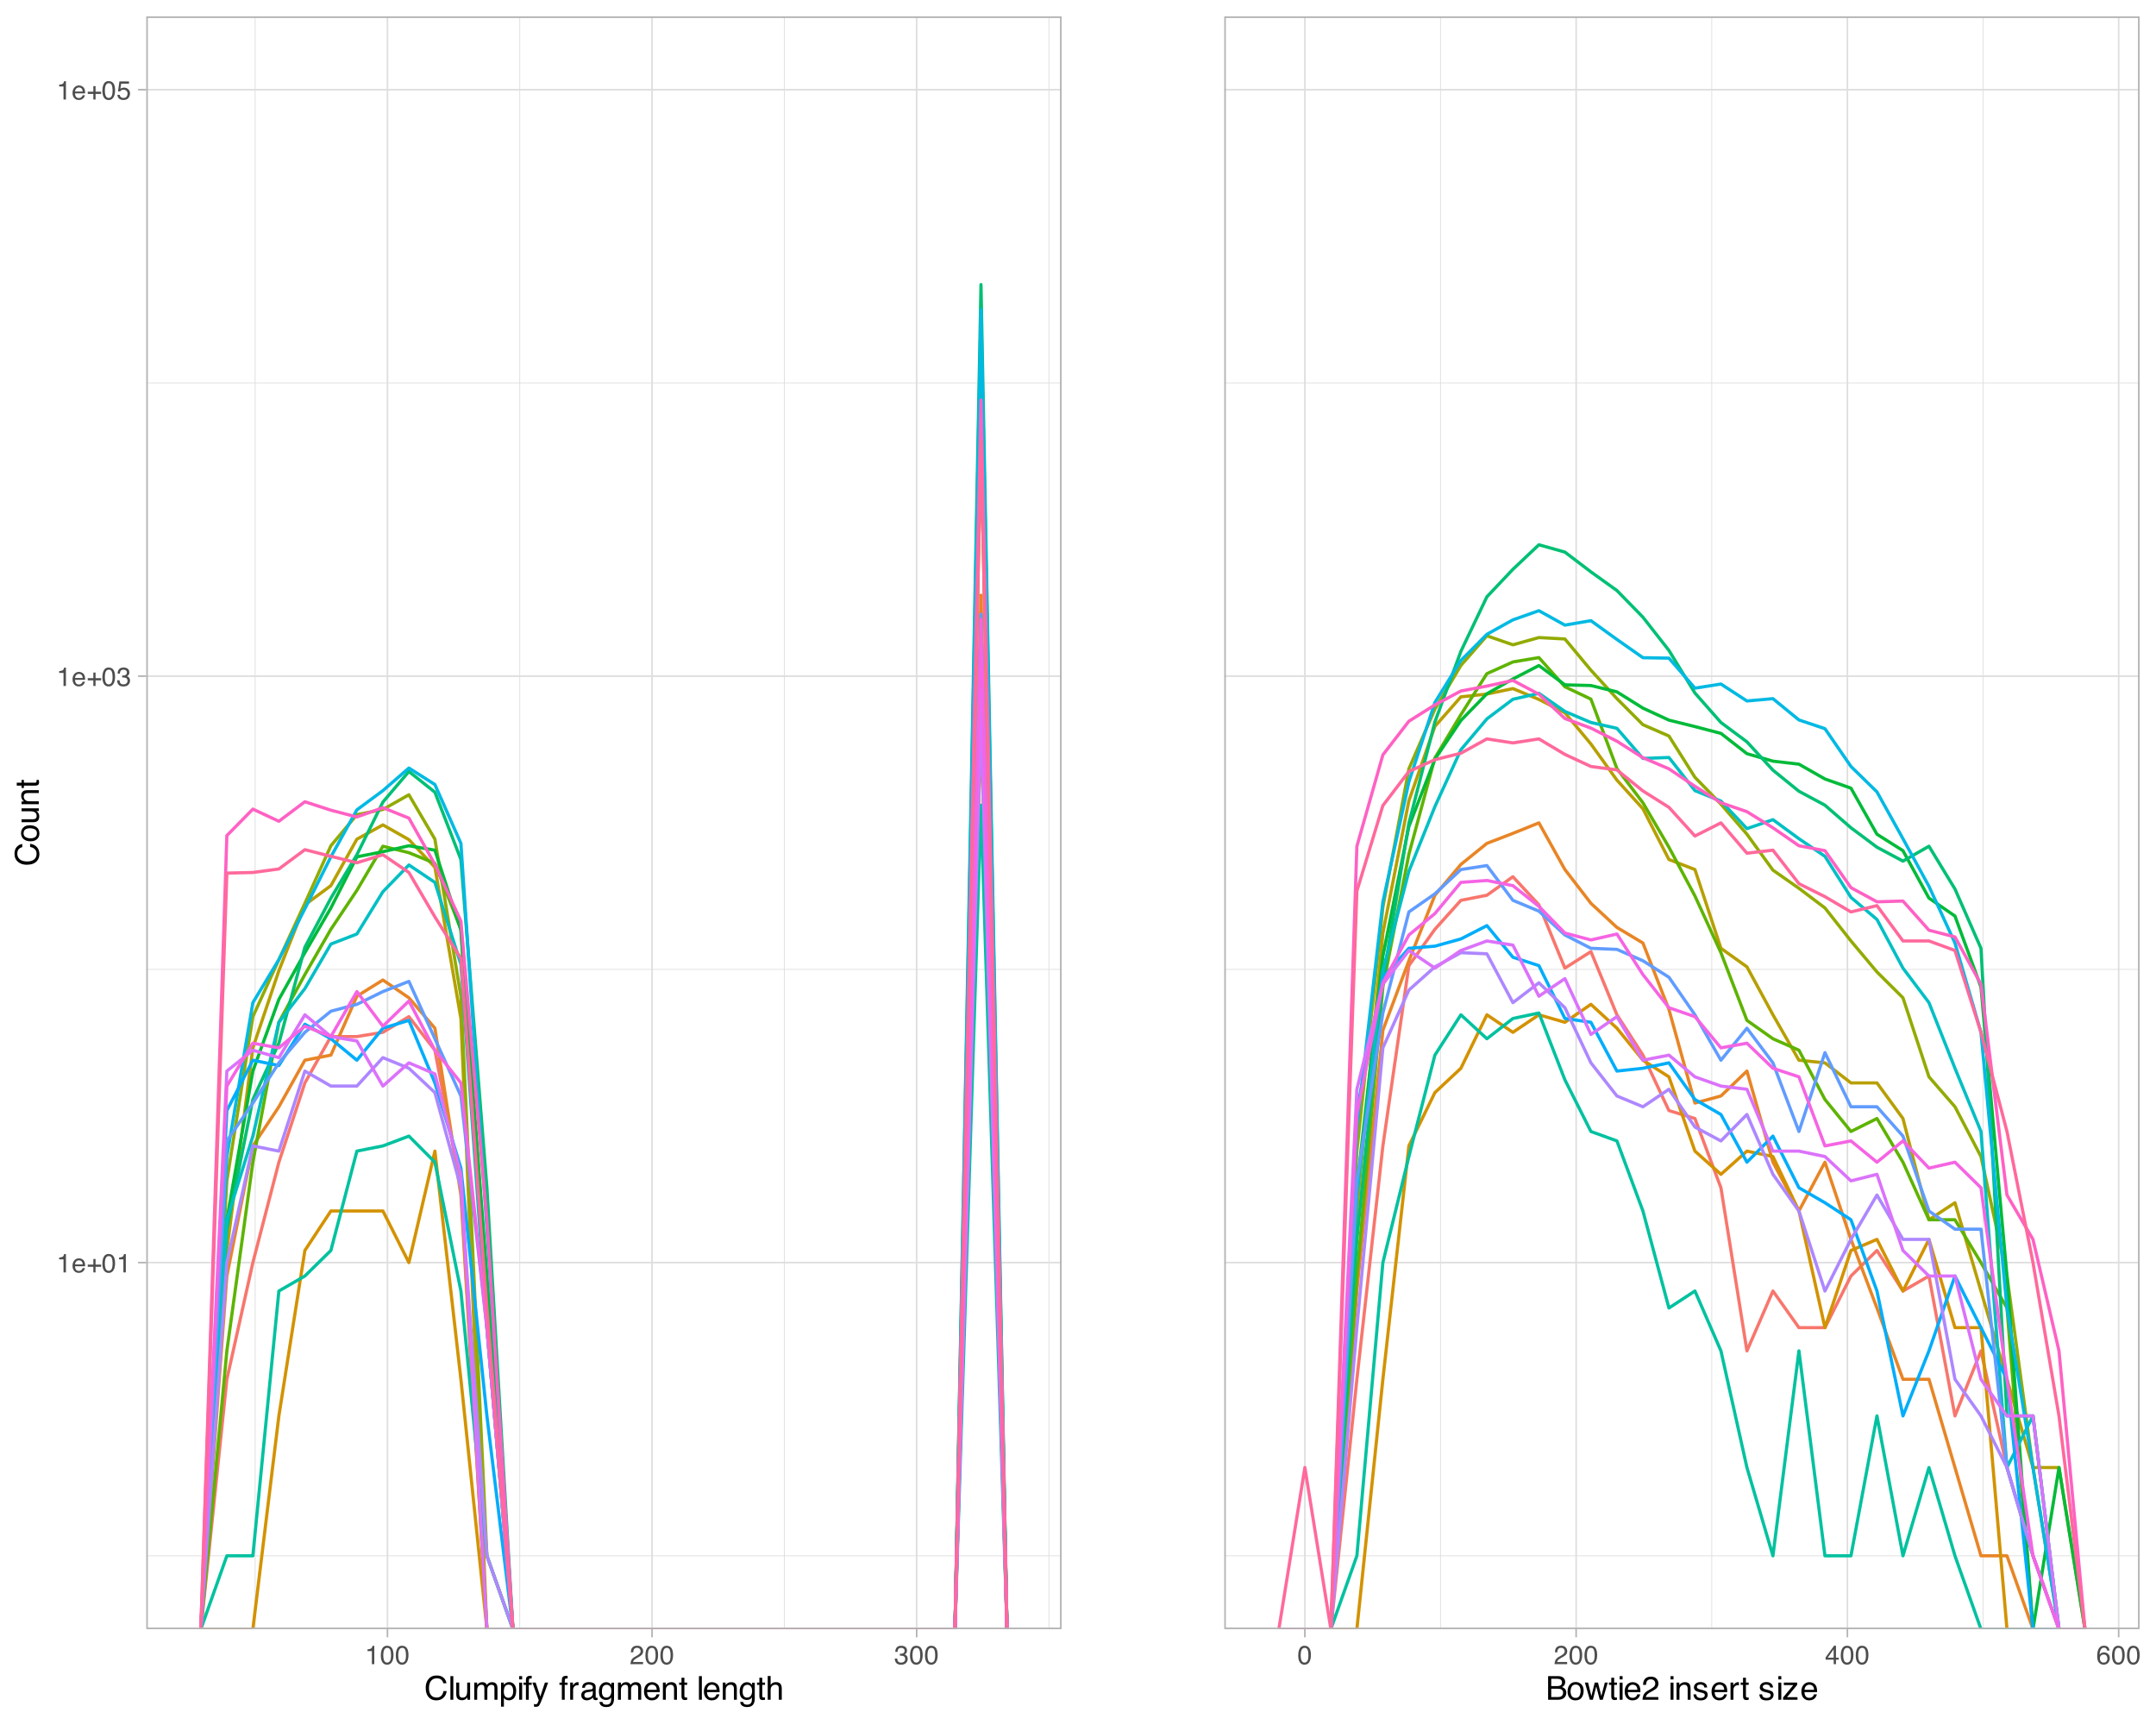 <?xml version="1.0" encoding="UTF-8"?>
<svg xmlns="http://www.w3.org/2000/svg" xmlns:xlink="http://www.w3.org/1999/xlink" width="720" height="576" viewBox="0 0 720 576">
<defs>
<g>
<g id="glyph-0-0">
<path d="M 0.281 0 L 0.281 -6.312 L 5.297 -6.312 L 5.297 0 Z M 4.5 -0.797 L 4.5 -5.516 L 1.078 -5.516 L 1.078 -0.797 Z M 4.5 -0.797 "/>
</g>
<g id="glyph-0-1">
<path d="M 0.844 -4.359 L 0.844 -4.953 C 1.395 -5.004 1.781 -5.094 2 -5.219 C 2.227 -5.344 2.395 -5.645 2.5 -6.125 L 3.109 -6.125 L 3.109 0 L 2.297 0 L 2.297 -4.359 Z M 0.844 -4.359 "/>
</g>
<g id="glyph-0-2">
<path d="M 2.484 -4.703 C 2.805 -4.703 3.117 -4.625 3.422 -4.469 C 3.734 -4.32 3.969 -4.125 4.125 -3.875 C 4.281 -3.645 4.383 -3.375 4.438 -3.062 C 4.488 -2.852 4.516 -2.516 4.516 -2.047 L 1.141 -2.047 C 1.148 -1.586 1.258 -1.211 1.469 -0.922 C 1.676 -0.641 1.992 -0.5 2.422 -0.5 C 2.828 -0.5 3.148 -0.633 3.391 -0.906 C 3.523 -1.062 3.625 -1.238 3.688 -1.438 L 4.453 -1.438 C 4.43 -1.27 4.363 -1.082 4.25 -0.875 C 4.133 -0.664 4.004 -0.5 3.859 -0.375 C 3.629 -0.145 3.344 0.008 3 0.094 C 2.812 0.133 2.598 0.156 2.359 0.156 C 1.785 0.156 1.301 -0.051 0.906 -0.469 C 0.508 -0.883 0.312 -1.469 0.312 -2.219 C 0.312 -2.945 0.508 -3.539 0.906 -4 C 1.312 -4.469 1.836 -4.703 2.484 -4.703 Z M 3.719 -2.672 C 3.688 -3.004 3.613 -3.27 3.5 -3.469 C 3.281 -3.844 2.926 -4.031 2.438 -4.031 C 2.082 -4.031 1.785 -3.898 1.547 -3.641 C 1.305 -3.391 1.176 -3.066 1.156 -2.672 Z M 2.406 -4.719 Z M 2.406 -4.719 "/>
</g>
<g id="glyph-0-3">
<path d="M 0.391 -1.875 L 0.391 -2.609 L 2.266 -2.609 L 2.266 -4.484 L 3 -4.484 L 3 -2.609 L 4.875 -2.609 L 4.875 -1.875 L 3 -1.875 L 3 0 L 2.266 0 L 2.266 -1.875 Z M 0.391 -1.875 "/>
</g>
<g id="glyph-0-4">
<path d="M 2.375 -6.156 C 3.176 -6.156 3.754 -5.828 4.109 -5.172 C 4.379 -4.66 4.516 -3.961 4.516 -3.078 C 4.516 -2.242 4.391 -1.555 4.141 -1.016 C 3.785 -0.223 3.195 0.172 2.375 0.172 C 1.633 0.172 1.082 -0.148 0.719 -0.797 C 0.426 -1.328 0.281 -2.047 0.281 -2.953 C 0.281 -3.648 0.367 -4.25 0.547 -4.75 C 0.879 -5.688 1.488 -6.156 2.375 -6.156 Z M 2.375 -0.531 C 2.77 -0.531 3.086 -0.707 3.328 -1.062 C 3.566 -1.426 3.688 -2.086 3.688 -3.047 C 3.688 -3.754 3.598 -4.332 3.422 -4.781 C 3.254 -5.227 2.922 -5.453 2.422 -5.453 C 1.973 -5.453 1.641 -5.238 1.422 -4.812 C 1.211 -4.383 1.109 -3.754 1.109 -2.922 C 1.109 -2.297 1.176 -1.789 1.312 -1.406 C 1.52 -0.82 1.875 -0.531 2.375 -0.531 Z M 2.375 -0.531 "/>
</g>
<g id="glyph-0-5">
<path d="M 2.281 0.172 C 1.551 0.172 1.02 -0.023 0.688 -0.422 C 0.363 -0.828 0.203 -1.316 0.203 -1.891 L 1.016 -1.891 C 1.047 -1.492 1.117 -1.203 1.234 -1.016 C 1.441 -0.691 1.805 -0.531 2.328 -0.531 C 2.734 -0.531 3.055 -0.641 3.297 -0.859 C 3.547 -1.078 3.672 -1.359 3.672 -1.703 C 3.672 -2.129 3.539 -2.426 3.281 -2.594 C 3.031 -2.758 2.672 -2.844 2.203 -2.844 C 2.148 -2.844 2.098 -2.844 2.047 -2.844 C 1.992 -2.844 1.941 -2.844 1.891 -2.844 L 1.891 -3.516 C 1.973 -3.516 2.039 -3.508 2.094 -3.5 C 2.145 -3.5 2.203 -3.5 2.266 -3.5 C 2.555 -3.5 2.797 -3.547 2.984 -3.641 C 3.305 -3.797 3.469 -4.082 3.469 -4.5 C 3.469 -4.801 3.359 -5.035 3.141 -5.203 C 2.922 -5.367 2.672 -5.453 2.391 -5.453 C 1.867 -5.453 1.508 -5.281 1.312 -4.938 C 1.207 -4.75 1.145 -4.477 1.125 -4.125 L 0.359 -4.125 C 0.359 -4.582 0.453 -4.973 0.641 -5.297 C 0.953 -5.867 1.504 -6.156 2.297 -6.156 C 2.93 -6.156 3.422 -6.016 3.766 -5.734 C 4.109 -5.461 4.281 -5.062 4.281 -4.531 C 4.281 -4.145 4.176 -3.836 3.969 -3.609 C 3.844 -3.461 3.68 -3.348 3.484 -3.266 C 3.805 -3.172 4.055 -3 4.234 -2.75 C 4.422 -2.5 4.516 -2.191 4.516 -1.828 C 4.516 -1.234 4.316 -0.75 3.922 -0.375 C 3.535 -0.008 2.988 0.172 2.281 0.172 Z M 2.281 0.172 "/>
</g>
<g id="glyph-0-6">
<path d="M 1.094 -1.562 C 1.133 -1.125 1.336 -0.82 1.703 -0.656 C 1.879 -0.57 2.094 -0.531 2.344 -0.531 C 2.801 -0.531 3.141 -0.676 3.359 -0.969 C 3.578 -1.258 3.688 -1.582 3.688 -1.938 C 3.688 -2.363 3.555 -2.691 3.297 -2.922 C 3.035 -3.16 2.719 -3.281 2.344 -3.281 C 2.082 -3.281 1.852 -3.227 1.656 -3.125 C 1.469 -3.02 1.305 -2.879 1.172 -2.703 L 0.5 -2.734 L 0.969 -6.047 L 4.172 -6.047 L 4.172 -5.297 L 1.562 -5.297 L 1.297 -3.594 C 1.43 -3.695 1.566 -3.773 1.703 -3.828 C 1.93 -3.93 2.195 -3.984 2.5 -3.984 C 3.062 -3.984 3.535 -3.801 3.922 -3.438 C 4.316 -3.07 4.516 -2.609 4.516 -2.047 C 4.516 -1.461 4.332 -0.945 3.969 -0.5 C 3.613 -0.062 3.047 0.156 2.266 0.156 C 1.754 0.156 1.305 0.016 0.922 -0.266 C 0.547 -0.547 0.332 -0.977 0.281 -1.562 Z M 1.094 -1.562 "/>
</g>
<g id="glyph-0-7">
<path d="M 0.281 0 C 0.301 -0.531 0.406 -0.988 0.594 -1.375 C 0.789 -1.77 1.164 -2.129 1.719 -2.453 L 2.547 -2.922 C 2.91 -3.141 3.164 -3.328 3.312 -3.484 C 3.551 -3.711 3.672 -3.984 3.672 -4.297 C 3.672 -4.648 3.562 -4.93 3.344 -5.141 C 3.133 -5.359 2.848 -5.469 2.484 -5.469 C 1.961 -5.469 1.598 -5.266 1.391 -4.859 C 1.285 -4.648 1.227 -4.352 1.219 -3.969 L 0.422 -3.969 C 0.43 -4.5 0.531 -4.938 0.719 -5.281 C 1.051 -5.875 1.645 -6.172 2.5 -6.172 C 3.195 -6.172 3.707 -5.977 4.031 -5.594 C 4.363 -5.219 4.531 -4.797 4.531 -4.328 C 4.531 -3.836 4.352 -3.414 4 -3.062 C 3.801 -2.863 3.441 -2.617 2.922 -2.328 L 2.344 -2 C 2.062 -1.844 1.836 -1.695 1.672 -1.562 C 1.391 -1.312 1.211 -1.035 1.141 -0.734 L 4.5 -0.734 L 4.5 0 Z M 0.281 0 "/>
</g>
<g id="glyph-0-8">
<path d="M 2.906 -2.172 L 2.906 -4.969 L 0.938 -2.172 Z M 2.922 0 L 2.922 -1.5 L 0.219 -1.5 L 0.219 -2.266 L 3.047 -6.172 L 3.688 -6.172 L 3.688 -2.172 L 4.594 -2.172 L 4.594 -1.5 L 3.688 -1.5 L 3.688 0 Z M 2.922 0 "/>
</g>
<g id="glyph-0-9">
<path d="M 2.578 -6.172 C 3.266 -6.172 3.742 -5.992 4.016 -5.641 C 4.285 -5.285 4.422 -4.922 4.422 -4.547 L 3.656 -4.547 C 3.602 -4.785 3.531 -4.973 3.438 -5.109 C 3.25 -5.367 2.961 -5.5 2.578 -5.5 C 2.148 -5.5 1.805 -5.297 1.547 -4.891 C 1.297 -4.492 1.156 -3.926 1.125 -3.188 C 1.301 -3.445 1.523 -3.641 1.797 -3.766 C 2.047 -3.879 2.32 -3.938 2.625 -3.938 C 3.133 -3.938 3.582 -3.77 3.969 -3.438 C 4.352 -3.113 4.547 -2.625 4.547 -1.969 C 4.547 -1.414 4.363 -0.922 4 -0.484 C 3.633 -0.055 3.117 0.156 2.453 0.156 C 1.867 0.156 1.367 -0.062 0.953 -0.5 C 0.535 -0.938 0.328 -1.672 0.328 -2.703 C 0.328 -3.461 0.422 -4.109 0.609 -4.641 C 0.961 -5.66 1.617 -6.172 2.578 -6.172 Z M 2.516 -0.531 C 2.922 -0.531 3.223 -0.664 3.422 -0.938 C 3.629 -1.207 3.734 -1.531 3.734 -1.906 C 3.734 -2.219 3.641 -2.516 3.453 -2.797 C 3.273 -3.086 2.953 -3.234 2.484 -3.234 C 2.148 -3.234 1.859 -3.125 1.609 -2.906 C 1.359 -2.688 1.234 -2.352 1.234 -1.906 C 1.234 -1.52 1.344 -1.191 1.562 -0.922 C 1.789 -0.66 2.109 -0.531 2.516 -0.531 Z M 2.516 -0.531 "/>
</g>
<g id="glyph-1-0">
<path d="M 0.359 0 L 0.359 -7.891 L 6.625 -7.891 L 6.625 0 Z M 5.625 -0.984 L 5.625 -6.906 L 1.344 -6.906 L 1.344 -0.984 Z M 5.625 -0.984 "/>
</g>
<g id="glyph-1-1">
<path d="M 4.156 -8.109 C 5.156 -8.109 5.93 -7.844 6.484 -7.312 C 7.035 -6.789 7.344 -6.191 7.406 -5.516 L 6.359 -5.516 C 6.242 -6.023 6.008 -6.426 5.656 -6.719 C 5.301 -7.02 4.805 -7.172 4.172 -7.172 C 3.398 -7.172 2.773 -6.895 2.297 -6.344 C 1.816 -5.801 1.578 -4.969 1.578 -3.844 C 1.578 -2.914 1.789 -2.164 2.219 -1.594 C 2.656 -1.02 3.301 -0.734 4.156 -0.734 C 4.938 -0.734 5.535 -1.035 5.953 -1.641 C 6.172 -1.961 6.332 -2.383 6.438 -2.906 L 7.484 -2.906 C 7.391 -2.07 7.082 -1.375 6.562 -0.812 C 5.938 -0.133 5.086 0.203 4.016 0.203 C 3.098 0.203 2.332 -0.07 1.719 -0.625 C 0.895 -1.363 0.484 -2.5 0.484 -4.031 C 0.484 -5.195 0.789 -6.148 1.406 -6.891 C 2.07 -7.703 2.988 -8.109 4.156 -8.109 Z M 3.953 -8.109 Z M 3.953 -8.109 "/>
</g>
<g id="glyph-1-2">
<path d="M 0.734 -7.891 L 1.703 -7.891 L 1.703 0 L 0.734 0 Z M 0.734 -7.891 "/>
</g>
<g id="glyph-1-3">
<path d="M 1.672 -5.75 L 1.672 -1.938 C 1.672 -1.645 1.719 -1.406 1.812 -1.219 C 1.988 -0.875 2.312 -0.703 2.781 -0.703 C 3.445 -0.703 3.906 -1 4.156 -1.594 C 4.281 -1.914 4.344 -2.359 4.344 -2.922 L 4.344 -5.75 L 5.312 -5.75 L 5.312 0 L 4.406 0 L 4.422 -0.844 C 4.297 -0.625 4.141 -0.441 3.953 -0.297 C 3.578 0.004 3.129 0.156 2.609 0.156 C 1.785 0.156 1.223 -0.117 0.922 -0.672 C 0.766 -0.961 0.688 -1.352 0.688 -1.844 L 0.688 -5.75 Z M 3 -5.891 Z M 3 -5.891 "/>
</g>
<g id="glyph-1-4">
<path d="M 0.703 -5.75 L 1.672 -5.75 L 1.672 -4.938 C 1.898 -5.219 2.102 -5.422 2.281 -5.547 C 2.602 -5.766 2.969 -5.875 3.375 -5.875 C 3.832 -5.875 4.203 -5.766 4.484 -5.547 C 4.641 -5.41 4.781 -5.219 4.906 -4.969 C 5.125 -5.281 5.379 -5.508 5.672 -5.656 C 5.961 -5.801 6.285 -5.875 6.641 -5.875 C 7.41 -5.875 7.938 -5.598 8.219 -5.047 C 8.375 -4.742 8.453 -4.336 8.453 -3.828 L 8.453 0 L 7.438 0 L 7.438 -4 C 7.438 -4.383 7.344 -4.645 7.156 -4.781 C 6.969 -4.926 6.734 -5 6.453 -5 C 6.078 -5 5.75 -4.867 5.469 -4.609 C 5.195 -4.359 5.062 -3.938 5.062 -3.344 L 5.062 0 L 4.078 0 L 4.078 -3.75 C 4.078 -4.145 4.031 -4.43 3.938 -4.609 C 3.789 -4.879 3.52 -5.016 3.125 -5.016 C 2.758 -5.016 2.426 -4.867 2.125 -4.578 C 1.82 -4.297 1.672 -3.785 1.672 -3.047 L 1.672 0 L 0.703 0 Z M 0.703 -5.75 "/>
</g>
<g id="glyph-1-5">
<path d="M 3.141 -0.656 C 3.586 -0.656 3.957 -0.844 4.25 -1.219 C 4.551 -1.594 4.703 -2.156 4.703 -2.906 C 4.703 -3.363 4.641 -3.758 4.516 -4.094 C 4.266 -4.727 3.805 -5.047 3.141 -5.047 C 2.461 -5.047 2.004 -4.711 1.766 -4.047 C 1.629 -3.68 1.562 -3.223 1.562 -2.672 C 1.562 -2.234 1.629 -1.859 1.766 -1.547 C 2.016 -0.953 2.473 -0.656 3.141 -0.656 Z M 0.641 -5.719 L 1.578 -5.719 L 1.578 -4.969 C 1.766 -5.227 1.973 -5.426 2.203 -5.562 C 2.535 -5.781 2.922 -5.891 3.359 -5.891 C 4.004 -5.891 4.555 -5.641 5.016 -5.141 C 5.473 -4.641 5.703 -3.926 5.703 -3 C 5.703 -1.75 5.375 -0.852 4.719 -0.312 C 4.301 0.02 3.816 0.188 3.266 0.188 C 2.828 0.188 2.461 0.094 2.172 -0.094 C 2.004 -0.195 1.812 -0.379 1.594 -0.641 L 1.594 2.297 L 0.641 2.297 Z M 0.641 -5.719 "/>
</g>
<g id="glyph-1-6">
<path d="M 0.703 -5.719 L 1.688 -5.719 L 1.688 0 L 0.703 0 Z M 0.703 -7.891 L 1.688 -7.891 L 1.688 -6.797 L 0.703 -6.797 Z M 0.703 -7.891 "/>
</g>
<g id="glyph-1-7">
<path d="M 0.953 -6.625 C 0.961 -7.031 1.031 -7.328 1.156 -7.516 C 1.383 -7.836 1.82 -8 2.469 -8 C 2.531 -8 2.594 -8 2.656 -8 C 2.719 -8 2.789 -7.992 2.875 -7.984 L 2.875 -7.094 C 2.77 -7.102 2.695 -7.109 2.656 -7.109 C 2.613 -7.109 2.57 -7.109 2.531 -7.109 C 2.238 -7.109 2.062 -7.031 2 -6.875 C 1.945 -6.727 1.922 -6.344 1.922 -5.719 L 2.875 -5.719 L 2.875 -4.969 L 1.906 -4.969 L 1.906 0 L 0.953 0 L 0.953 -4.969 L 0.156 -4.969 L 0.156 -5.719 L 0.953 -5.719 Z M 0.953 -6.625 "/>
</g>
<g id="glyph-1-8">
<path d="M 4.297 -5.75 L 5.375 -5.75 C 5.238 -5.383 4.938 -4.547 4.469 -3.234 C 4.113 -2.242 3.816 -1.438 3.578 -0.812 C 3.023 0.656 2.633 1.551 2.406 1.875 C 2.176 2.195 1.781 2.359 1.219 2.359 C 1.082 2.359 0.977 2.352 0.906 2.344 C 0.832 2.332 0.742 2.312 0.641 2.281 L 0.641 1.406 C 0.805 1.445 0.926 1.473 1 1.484 C 1.07 1.492 1.141 1.5 1.203 1.5 C 1.379 1.5 1.508 1.469 1.594 1.406 C 1.676 1.352 1.75 1.285 1.812 1.203 C 1.82 1.172 1.883 1.02 2 0.75 C 2.113 0.488 2.191 0.297 2.234 0.172 L 0.109 -5.75 L 1.203 -5.75 L 2.75 -1.062 Z M 2.75 -5.891 Z M 2.75 -5.891 "/>
</g>
<g id="glyph-1-9">
</g>
<g id="glyph-1-10">
<path d="M 0.734 -5.75 L 1.656 -5.75 L 1.656 -4.766 C 1.727 -4.953 1.91 -5.18 2.203 -5.453 C 2.492 -5.734 2.832 -5.875 3.219 -5.875 C 3.238 -5.875 3.27 -5.875 3.312 -5.875 C 3.352 -5.875 3.426 -5.867 3.531 -5.859 L 3.531 -4.828 C 3.477 -4.836 3.426 -4.844 3.375 -4.844 C 3.32 -4.852 3.27 -4.859 3.219 -4.859 C 2.727 -4.859 2.352 -4.703 2.094 -4.391 C 1.832 -4.078 1.703 -3.719 1.703 -3.312 L 1.703 0 L 0.734 0 Z M 0.734 -5.75 "/>
</g>
<g id="glyph-1-11">
<path d="M 1.453 -1.531 C 1.453 -1.25 1.551 -1.023 1.75 -0.859 C 1.957 -0.703 2.203 -0.625 2.484 -0.625 C 2.816 -0.625 3.145 -0.703 3.469 -0.859 C 4.008 -1.117 4.281 -1.551 4.281 -2.156 L 4.281 -2.922 C 4.156 -2.848 4 -2.785 3.812 -2.734 C 3.633 -2.691 3.453 -2.656 3.266 -2.625 L 2.688 -2.562 C 2.332 -2.508 2.066 -2.438 1.891 -2.344 C 1.598 -2.164 1.453 -1.895 1.453 -1.531 Z M 3.797 -3.484 C 4.016 -3.516 4.16 -3.609 4.234 -3.766 C 4.273 -3.848 4.297 -3.973 4.297 -4.141 C 4.297 -4.461 4.176 -4.695 3.938 -4.844 C 3.707 -5 3.375 -5.078 2.938 -5.078 C 2.438 -5.078 2.082 -4.941 1.875 -4.672 C 1.75 -4.516 1.672 -4.289 1.641 -4 L 0.734 -4 C 0.754 -4.707 0.984 -5.195 1.422 -5.469 C 1.867 -5.75 2.383 -5.891 2.969 -5.891 C 3.645 -5.891 4.191 -5.758 4.609 -5.5 C 5.035 -5.25 5.25 -4.848 5.25 -4.297 L 5.25 -0.984 C 5.25 -0.891 5.266 -0.812 5.297 -0.75 C 5.336 -0.688 5.426 -0.656 5.562 -0.656 C 5.602 -0.656 5.648 -0.656 5.703 -0.656 C 5.766 -0.664 5.82 -0.676 5.875 -0.688 L 5.875 0.031 C 5.727 0.07 5.613 0.098 5.531 0.109 C 5.457 0.117 5.352 0.125 5.219 0.125 C 4.883 0.125 4.641 0.004 4.484 -0.234 C 4.41 -0.359 4.359 -0.535 4.328 -0.766 C 4.129 -0.504 3.844 -0.281 3.469 -0.094 C 3.102 0.094 2.695 0.188 2.25 0.188 C 1.719 0.188 1.281 0.023 0.938 -0.297 C 0.602 -0.617 0.438 -1.023 0.438 -1.516 C 0.438 -2.047 0.602 -2.457 0.938 -2.75 C 1.27 -3.039 1.707 -3.223 2.25 -3.297 Z M 2.984 -5.891 Z M 2.984 -5.891 "/>
</g>
<g id="glyph-1-12">
<path d="M 2.734 -5.859 C 3.191 -5.859 3.586 -5.742 3.922 -5.516 C 4.098 -5.391 4.285 -5.207 4.484 -4.969 L 4.484 -5.703 L 5.375 -5.703 L 5.375 -0.469 C 5.375 0.258 5.266 0.836 5.047 1.266 C 4.648 2.047 3.895 2.438 2.781 2.438 C 2.156 2.438 1.629 2.297 1.203 2.016 C 0.785 1.734 0.551 1.301 0.5 0.719 L 1.484 0.719 C 1.535 0.969 1.629 1.164 1.766 1.312 C 1.984 1.531 2.328 1.641 2.797 1.641 C 3.535 1.641 4.02 1.375 4.25 0.844 C 4.383 0.539 4.445 -0.004 4.438 -0.797 C 4.25 -0.504 4.016 -0.285 3.734 -0.141 C 3.461 -0.004 3.109 0.062 2.672 0.062 C 2.047 0.062 1.5 -0.156 1.031 -0.594 C 0.562 -1.031 0.328 -1.758 0.328 -2.781 C 0.328 -3.75 0.562 -4.504 1.031 -5.047 C 1.5 -5.586 2.066 -5.859 2.734 -5.859 Z M 4.484 -2.906 C 4.484 -3.613 4.332 -4.141 4.031 -4.484 C 3.738 -4.828 3.367 -5 2.922 -5 C 2.234 -5 1.766 -4.68 1.516 -4.047 C 1.391 -3.703 1.328 -3.254 1.328 -2.703 C 1.328 -2.055 1.457 -1.562 1.719 -1.219 C 1.977 -0.883 2.332 -0.719 2.781 -0.719 C 3.469 -0.719 3.957 -1.031 4.25 -1.656 C 4.406 -2.008 4.484 -2.426 4.484 -2.906 Z M 2.859 -5.891 Z M 2.859 -5.891 "/>
</g>
<g id="glyph-1-13">
<path d="M 3.109 -5.875 C 3.516 -5.875 3.906 -5.781 4.281 -5.594 C 4.664 -5.406 4.961 -5.156 5.172 -4.844 C 5.359 -4.562 5.484 -4.223 5.547 -3.828 C 5.609 -3.566 5.641 -3.145 5.641 -2.562 L 1.422 -2.562 C 1.441 -1.977 1.578 -1.508 1.828 -1.156 C 2.086 -0.812 2.488 -0.641 3.031 -0.641 C 3.539 -0.641 3.945 -0.805 4.25 -1.141 C 4.414 -1.328 4.535 -1.551 4.609 -1.812 L 5.562 -1.812 C 5.531 -1.594 5.441 -1.352 5.297 -1.094 C 5.16 -0.832 5.004 -0.625 4.828 -0.469 C 4.535 -0.176 4.176 0.02 3.75 0.125 C 3.508 0.176 3.242 0.203 2.953 0.203 C 2.234 0.203 1.625 -0.055 1.125 -0.578 C 0.633 -1.098 0.391 -1.828 0.391 -2.766 C 0.391 -3.691 0.641 -4.441 1.141 -5.016 C 1.641 -5.586 2.297 -5.875 3.109 -5.875 Z M 4.641 -3.328 C 4.609 -3.754 4.52 -4.094 4.375 -4.344 C 4.102 -4.801 3.66 -5.031 3.047 -5.031 C 2.598 -5.031 2.223 -4.867 1.922 -4.547 C 1.629 -4.234 1.473 -3.828 1.453 -3.328 Z M 3.016 -5.891 Z M 3.016 -5.891 "/>
</g>
<g id="glyph-1-14">
<path d="M 0.703 -5.75 L 1.625 -5.75 L 1.625 -4.938 C 1.895 -5.27 2.18 -5.508 2.484 -5.656 C 2.797 -5.801 3.133 -5.875 3.5 -5.875 C 4.32 -5.875 4.875 -5.594 5.156 -5.031 C 5.312 -4.719 5.391 -4.27 5.391 -3.688 L 5.391 0 L 4.422 0 L 4.422 -3.625 C 4.422 -3.977 4.367 -4.258 4.266 -4.469 C 4.086 -4.832 3.773 -5.016 3.328 -5.016 C 3.098 -5.016 2.91 -4.988 2.766 -4.938 C 2.492 -4.863 2.258 -4.707 2.062 -4.469 C 1.906 -4.281 1.801 -4.082 1.75 -3.875 C 1.695 -3.676 1.672 -3.391 1.672 -3.016 L 1.672 0 L 0.703 0 Z M 2.984 -5.891 Z M 2.984 -5.891 "/>
</g>
<g id="glyph-1-15">
<path d="M 0.906 -7.359 L 1.875 -7.359 L 1.875 -5.75 L 2.797 -5.75 L 2.797 -4.969 L 1.875 -4.969 L 1.875 -1.203 C 1.875 -1.004 1.941 -0.875 2.078 -0.812 C 2.16 -0.77 2.285 -0.75 2.453 -0.75 C 2.504 -0.75 2.555 -0.75 2.609 -0.75 C 2.66 -0.75 2.723 -0.754 2.797 -0.766 L 2.797 0 C 2.68 0.031 2.562 0.051 2.438 0.062 C 2.32 0.082 2.195 0.094 2.062 0.094 C 1.613 0.094 1.305 -0.02 1.141 -0.25 C 0.984 -0.488 0.906 -0.789 0.906 -1.156 L 0.906 -4.969 L 0.125 -4.969 L 0.125 -5.75 L 0.906 -5.75 Z M 0.906 -7.359 "/>
</g>
<g id="glyph-1-16">
<path d="M 0.703 -7.922 L 1.672 -7.922 L 1.672 -4.969 C 1.898 -5.258 2.109 -5.469 2.297 -5.594 C 2.609 -5.789 2.992 -5.891 3.453 -5.891 C 4.285 -5.891 4.852 -5.598 5.156 -5.016 C 5.312 -4.691 5.391 -4.25 5.391 -3.688 L 5.391 0 L 4.406 0 L 4.406 -3.625 C 4.406 -4.051 4.352 -4.363 4.25 -4.562 C 4.07 -4.875 3.738 -5.031 3.25 -5.031 C 2.852 -5.031 2.488 -4.891 2.156 -4.609 C 1.832 -4.336 1.672 -3.816 1.672 -3.047 L 1.672 0 L 0.703 0 Z M 0.703 -7.922 "/>
</g>
<g id="glyph-1-17">
<path d="M 3.797 -4.562 C 4.254 -4.562 4.609 -4.625 4.859 -4.75 C 5.254 -4.938 5.453 -5.289 5.453 -5.812 C 5.453 -6.32 5.238 -6.664 4.812 -6.844 C 4.582 -6.945 4.234 -7 3.766 -7 L 1.859 -7 L 1.859 -4.562 Z M 4.156 -0.906 C 4.812 -0.906 5.281 -1.098 5.562 -1.484 C 5.738 -1.723 5.828 -2.016 5.828 -2.359 C 5.828 -2.93 5.57 -3.32 5.062 -3.531 C 4.789 -3.633 4.43 -3.688 3.984 -3.688 L 1.859 -3.688 L 1.859 -0.906 Z M 0.812 -7.891 L 4.203 -7.891 C 5.129 -7.891 5.785 -7.613 6.172 -7.062 C 6.398 -6.738 6.516 -6.363 6.516 -5.938 C 6.516 -5.438 6.375 -5.023 6.094 -4.703 C 5.945 -4.535 5.734 -4.383 5.453 -4.25 C 5.859 -4.094 6.16 -3.922 6.359 -3.734 C 6.711 -3.391 6.891 -2.91 6.891 -2.297 C 6.891 -1.797 6.734 -1.336 6.422 -0.922 C 5.941 -0.305 5.18 0 4.141 0 L 0.812 0 Z M 0.812 -7.891 "/>
</g>
<g id="glyph-1-18">
<path d="M 2.984 -0.625 C 3.629 -0.625 4.07 -0.863 4.312 -1.344 C 4.551 -1.832 4.672 -2.375 4.672 -2.969 C 4.672 -3.508 4.582 -3.945 4.406 -4.281 C 4.133 -4.812 3.664 -5.078 3 -5.078 C 2.406 -5.078 1.973 -4.848 1.703 -4.391 C 1.441 -3.941 1.312 -3.398 1.312 -2.766 C 1.312 -2.148 1.441 -1.641 1.703 -1.234 C 1.973 -0.828 2.398 -0.625 2.984 -0.625 Z M 3.031 -5.922 C 3.77 -5.922 4.395 -5.672 4.906 -5.172 C 5.414 -4.68 5.672 -3.957 5.672 -3 C 5.672 -2.07 5.445 -1.305 5 -0.703 C 4.551 -0.098 3.852 0.203 2.906 0.203 C 2.113 0.203 1.484 -0.062 1.016 -0.594 C 0.547 -1.125 0.312 -1.844 0.312 -2.75 C 0.312 -3.719 0.555 -4.488 1.047 -5.062 C 1.535 -5.633 2.195 -5.922 3.031 -5.922 Z M 3 -5.891 Z M 3 -5.891 "/>
</g>
<g id="glyph-1-19">
<path d="M 1.156 -5.75 L 2.266 -1.219 L 3.391 -5.75 L 4.469 -5.75 L 5.594 -1.25 L 6.766 -5.75 L 7.734 -5.75 L 6.062 0 L 5.062 0 L 3.891 -4.453 L 2.766 0 L 1.75 0 L 0.094 -5.75 Z M 1.156 -5.75 "/>
</g>
<g id="glyph-1-20">
<path d="M 0.344 0 C 0.375 -0.664 0.508 -1.242 0.75 -1.734 C 0.988 -2.223 1.457 -2.664 2.156 -3.062 L 3.188 -3.656 C 3.645 -3.926 3.969 -4.156 4.156 -4.344 C 4.445 -4.645 4.594 -4.988 4.594 -5.375 C 4.594 -5.82 4.457 -6.176 4.188 -6.438 C 3.914 -6.695 3.555 -6.828 3.109 -6.828 C 2.453 -6.828 1.992 -6.578 1.734 -6.078 C 1.598 -5.805 1.523 -5.438 1.516 -4.969 L 0.531 -4.969 C 0.539 -5.633 0.664 -6.176 0.906 -6.594 C 1.32 -7.344 2.062 -7.719 3.125 -7.719 C 4 -7.719 4.641 -7.477 5.047 -7 C 5.453 -6.531 5.656 -6.004 5.656 -5.422 C 5.656 -4.797 5.441 -4.266 5.016 -3.828 C 4.766 -3.578 4.312 -3.27 3.656 -2.906 L 2.922 -2.5 C 2.578 -2.312 2.301 -2.129 2.094 -1.953 C 1.738 -1.641 1.516 -1.289 1.422 -0.906 L 5.625 -0.906 L 5.625 0 Z M 0.344 0 "/>
</g>
<g id="glyph-1-21">
<path d="M 1.281 -1.812 C 1.312 -1.488 1.395 -1.238 1.531 -1.062 C 1.77 -0.75 2.191 -0.594 2.797 -0.594 C 3.148 -0.594 3.461 -0.672 3.734 -0.828 C 4.004 -0.984 4.141 -1.223 4.141 -1.547 C 4.141 -1.797 4.031 -1.984 3.812 -2.109 C 3.676 -2.191 3.398 -2.285 2.984 -2.391 L 2.219 -2.578 C 1.727 -2.703 1.367 -2.836 1.141 -2.984 C 0.723 -3.254 0.516 -3.617 0.516 -4.078 C 0.516 -4.617 0.707 -5.055 1.094 -5.391 C 1.488 -5.734 2.02 -5.906 2.688 -5.906 C 3.551 -5.906 4.176 -5.648 4.562 -5.141 C 4.801 -4.816 4.914 -4.469 4.906 -4.094 L 4 -4.094 C 3.977 -4.312 3.898 -4.508 3.766 -4.688 C 3.547 -4.945 3.16 -5.078 2.609 -5.078 C 2.242 -5.078 1.969 -5.004 1.781 -4.859 C 1.594 -4.723 1.5 -4.539 1.5 -4.312 C 1.5 -4.062 1.625 -3.863 1.875 -3.719 C 2.008 -3.625 2.219 -3.539 2.5 -3.469 L 3.141 -3.312 C 3.836 -3.145 4.301 -2.984 4.531 -2.828 C 4.914 -2.578 5.109 -2.191 5.109 -1.672 C 5.109 -1.148 4.91 -0.703 4.516 -0.328 C 4.129 0.035 3.539 0.219 2.75 0.219 C 1.895 0.219 1.285 0.023 0.922 -0.359 C 0.566 -0.754 0.379 -1.238 0.359 -1.812 Z M 2.719 -5.891 Z M 2.719 -5.891 "/>
</g>
<g id="glyph-1-22">
<path d="M 0.281 -0.766 L 3.688 -4.891 L 0.531 -4.891 L 0.531 -5.75 L 4.984 -5.75 L 4.984 -4.969 L 1.594 -0.859 L 5.094 -0.859 L 5.094 0 L 0.281 0 Z M 2.766 -5.891 Z M 2.766 -5.891 "/>
</g>
<g id="glyph-2-0">
<path d="M 0 -0.359 L -7.891 -0.359 L -7.891 -6.625 L 0 -6.625 Z M -0.984 -5.625 L -6.906 -5.625 L -6.906 -1.344 L -0.984 -1.344 Z M -0.984 -5.625 "/>
</g>
<g id="glyph-2-1">
<path d="M -8.109 -4.156 C -8.109 -5.156 -7.844 -5.93 -7.312 -6.484 C -6.789 -7.035 -6.191 -7.344 -5.516 -7.406 L -5.516 -6.359 C -6.023 -6.242 -6.426 -6.008 -6.719 -5.656 C -7.02 -5.301 -7.172 -4.805 -7.172 -4.172 C -7.172 -3.398 -6.895 -2.773 -6.344 -2.297 C -5.801 -1.816 -4.969 -1.578 -3.844 -1.578 C -2.914 -1.578 -2.164 -1.789 -1.594 -2.219 C -1.02 -2.656 -0.734 -3.301 -0.734 -4.156 C -0.734 -4.938 -1.035 -5.535 -1.641 -5.953 C -1.961 -6.172 -2.383 -6.332 -2.906 -6.438 L -2.906 -7.484 C -2.07 -7.391 -1.375 -7.082 -0.812 -6.562 C -0.133 -5.938 0.203 -5.086 0.203 -4.016 C 0.203 -3.098 -0.07 -2.332 -0.625 -1.719 C -1.363 -0.895 -2.5 -0.484 -4.031 -0.484 C -5.195 -0.484 -6.148 -0.789 -6.891 -1.406 C -7.703 -2.07 -8.109 -2.988 -8.109 -4.156 Z M -8.109 -3.953 Z M -8.109 -3.953 "/>
</g>
<g id="glyph-2-2">
<path d="M -0.625 -2.984 C -0.625 -3.629 -0.863 -4.07 -1.344 -4.312 C -1.832 -4.551 -2.375 -4.672 -2.969 -4.672 C -3.508 -4.672 -3.945 -4.582 -4.281 -4.406 C -4.812 -4.133 -5.078 -3.664 -5.078 -3 C -5.078 -2.406 -4.848 -1.973 -4.391 -1.703 C -3.941 -1.441 -3.398 -1.312 -2.766 -1.312 C -2.148 -1.312 -1.641 -1.441 -1.234 -1.703 C -0.828 -1.973 -0.625 -2.398 -0.625 -2.984 Z M -5.922 -3.031 C -5.922 -3.77 -5.672 -4.395 -5.172 -4.906 C -4.68 -5.414 -3.957 -5.672 -3 -5.672 C -2.07 -5.672 -1.305 -5.445 -0.703 -5 C -0.098 -4.551 0.203 -3.852 0.203 -2.906 C 0.203 -2.113 -0.062 -1.484 -0.594 -1.016 C -1.125 -0.547 -1.844 -0.312 -2.75 -0.312 C -3.719 -0.312 -4.488 -0.555 -5.062 -1.047 C -5.633 -1.535 -5.922 -2.195 -5.922 -3.031 Z M -5.891 -3 Z M -5.891 -3 "/>
</g>
<g id="glyph-2-3">
<path d="M -5.75 -1.672 L -1.938 -1.672 C -1.645 -1.672 -1.406 -1.719 -1.219 -1.812 C -0.875 -1.988 -0.703 -2.312 -0.703 -2.781 C -0.703 -3.445 -1 -3.906 -1.594 -4.156 C -1.914 -4.281 -2.359 -4.344 -2.922 -4.344 L -5.75 -4.344 L -5.75 -5.312 L 0 -5.312 L 0 -4.406 L -0.844 -4.422 C -0.625 -4.297 -0.441 -4.141 -0.297 -3.953 C 0.004 -3.578 0.156 -3.129 0.156 -2.609 C 0.156 -1.785 -0.117 -1.223 -0.672 -0.922 C -0.961 -0.766 -1.352 -0.688 -1.844 -0.688 L -5.75 -0.688 Z M -5.891 -3 Z M -5.891 -3 "/>
</g>
<g id="glyph-2-4">
<path d="M -5.75 -0.703 L -5.75 -1.625 L -4.938 -1.625 C -5.27 -1.895 -5.508 -2.18 -5.656 -2.484 C -5.801 -2.797 -5.875 -3.133 -5.875 -3.5 C -5.875 -4.32 -5.594 -4.875 -5.031 -5.156 C -4.719 -5.312 -4.27 -5.391 -3.688 -5.391 L 0 -5.391 L 0 -4.422 L -3.625 -4.422 C -3.977 -4.422 -4.258 -4.367 -4.469 -4.266 C -4.832 -4.086 -5.016 -3.773 -5.016 -3.328 C -5.016 -3.098 -4.988 -2.91 -4.938 -2.766 C -4.863 -2.492 -4.707 -2.258 -4.469 -2.062 C -4.281 -1.906 -4.082 -1.801 -3.875 -1.75 C -3.676 -1.695 -3.391 -1.672 -3.016 -1.672 L 0 -1.672 L 0 -0.703 Z M -5.891 -2.984 Z M -5.891 -2.984 "/>
</g>
<g id="glyph-2-5">
<path d="M -7.359 -0.906 L -7.359 -1.875 L -5.75 -1.875 L -5.75 -2.797 L -4.969 -2.797 L -4.969 -1.875 L -1.203 -1.875 C -1.004 -1.875 -0.875 -1.941 -0.812 -2.078 C -0.77 -2.16 -0.75 -2.285 -0.75 -2.453 C -0.75 -2.504 -0.75 -2.555 -0.75 -2.609 C -0.75 -2.66 -0.754 -2.723 -0.766 -2.797 L 0 -2.797 C 0.031 -2.68 0.051 -2.562 0.062 -2.438 C 0.082 -2.32 0.094 -2.195 0.094 -2.062 C 0.094 -1.613 -0.02 -1.305 -0.25 -1.141 C -0.488 -0.984 -0.789 -0.906 -1.156 -0.906 L -4.969 -0.906 L -4.969 -0.125 L -5.75 -0.125 L -5.75 -0.906 Z M -7.359 -0.906 "/>
</g>
</g>
<clipPath id="clip-0">
<path clip-rule="nonzero" d="M 0 0 L 360 0 L 360 576 L 0 576 Z M 0 0 "/>
</clipPath>
<clipPath id="clip-1">
<path clip-rule="nonzero" d="M 48.844 5.48 L 354.523 5.48 L 354.523 543.988 L 48.844 543.988 Z M 48.844 5.48 "/>
</clipPath>
<clipPath id="clip-2">
<path clip-rule="nonzero" d="M 48.844 519 L 354.523 519 L 354.523 520 L 48.844 520 Z M 48.844 519 "/>
</clipPath>
<clipPath id="clip-3">
<path clip-rule="nonzero" d="M 48.844 323 L 354.523 323 L 354.523 324 L 48.844 324 Z M 48.844 323 "/>
</clipPath>
<clipPath id="clip-4">
<path clip-rule="nonzero" d="M 48.844 127 L 354.523 127 L 354.523 128 L 48.844 128 Z M 48.844 127 "/>
</clipPath>
<clipPath id="clip-5">
<path clip-rule="nonzero" d="M 85 5.48 L 86 5.48 L 86 543.988 L 85 543.988 Z M 85 5.48 "/>
</clipPath>
<clipPath id="clip-6">
<path clip-rule="nonzero" d="M 173 5.48 L 174 5.48 L 174 543.988 L 173 543.988 Z M 173 5.48 "/>
</clipPath>
<clipPath id="clip-7">
<path clip-rule="nonzero" d="M 261 5.48 L 263 5.48 L 263 543.988 L 261 543.988 Z M 261 5.48 "/>
</clipPath>
<clipPath id="clip-8">
<path clip-rule="nonzero" d="M 350 5.48 L 351 5.48 L 351 543.988 L 350 543.988 Z M 350 5.48 "/>
</clipPath>
<clipPath id="clip-9">
<path clip-rule="nonzero" d="M 48.844 421 L 354.523 421 L 354.523 422 L 48.844 422 Z M 48.844 421 "/>
</clipPath>
<clipPath id="clip-10">
<path clip-rule="nonzero" d="M 48.844 225 L 354.523 225 L 354.523 227 L 48.844 227 Z M 48.844 225 "/>
</clipPath>
<clipPath id="clip-11">
<path clip-rule="nonzero" d="M 48.844 29 L 354.523 29 L 354.523 31 L 48.844 31 Z M 48.844 29 "/>
</clipPath>
<clipPath id="clip-12">
<path clip-rule="nonzero" d="M 129 5.48 L 130 5.48 L 130 543.988 L 129 543.988 Z M 129 5.48 "/>
</clipPath>
<clipPath id="clip-13">
<path clip-rule="nonzero" d="M 217 5.48 L 219 5.48 L 219 543.988 L 217 543.988 Z M 217 5.48 "/>
</clipPath>
<clipPath id="clip-14">
<path clip-rule="nonzero" d="M 305 5.48 L 307 5.48 L 307 543.988 L 305 543.988 Z M 305 5.48 "/>
</clipPath>
<clipPath id="clip-15">
<path clip-rule="nonzero" d="M 66 221 L 337 221 L 337 543.988 L 66 543.988 Z M 66 221 "/>
</clipPath>
<clipPath id="clip-16">
<path clip-rule="nonzero" d="M 66 198 L 337 198 L 337 543.988 L 66 543.988 Z M 66 198 "/>
</clipPath>
<clipPath id="clip-17">
<path clip-rule="nonzero" d="M 66 241 L 337 241 L 337 543.988 L 66 543.988 Z M 66 241 "/>
</clipPath>
<clipPath id="clip-18">
<path clip-rule="nonzero" d="M 66 148 L 337 148 L 337 543.988 L 66 543.988 Z M 66 148 "/>
</clipPath>
<clipPath id="clip-19">
<path clip-rule="nonzero" d="M 66 122 L 337 122 L 337 543.988 L 66 543.988 Z M 66 122 "/>
</clipPath>
<clipPath id="clip-20">
<path clip-rule="nonzero" d="M 66 142 L 337 142 L 337 543.988 L 66 543.988 Z M 66 142 "/>
</clipPath>
<clipPath id="clip-21">
<path clip-rule="nonzero" d="M 66 119 L 337 119 L 337 543.988 L 66 543.988 Z M 66 119 "/>
</clipPath>
<clipPath id="clip-22">
<path clip-rule="nonzero" d="M 66 94 L 337 94 L 337 543.988 L 66 543.988 Z M 66 94 "/>
</clipPath>
<clipPath id="clip-23">
<path clip-rule="nonzero" d="M 66 268 L 337 268 L 337 543.988 L 66 543.988 Z M 66 268 "/>
</clipPath>
<clipPath id="clip-24">
<path clip-rule="nonzero" d="M 66 135 L 337 135 L 337 543.988 L 66 543.988 Z M 66 135 "/>
</clipPath>
<clipPath id="clip-25">
<path clip-rule="nonzero" d="M 66 102 L 337 102 L 337 543.988 L 66 543.988 Z M 66 102 "/>
</clipPath>
<clipPath id="clip-26">
<path clip-rule="nonzero" d="M 66 233 L 337 233 L 337 543.988 L 66 543.988 Z M 66 233 "/>
</clipPath>
<clipPath id="clip-27">
<path clip-rule="nonzero" d="M 66 204 L 337 204 L 337 543.988 L 66 543.988 Z M 66 204 "/>
</clipPath>
<clipPath id="clip-28">
<path clip-rule="nonzero" d="M 66 238 L 337 238 L 337 543.988 L 66 543.988 Z M 66 238 "/>
</clipPath>
<clipPath id="clip-29">
<path clip-rule="nonzero" d="M 66 229 L 337 229 L 337 543.988 L 66 543.988 Z M 66 229 "/>
</clipPath>
<clipPath id="clip-30">
<path clip-rule="nonzero" d="M 66 206 L 337 206 L 337 543.988 L 66 543.988 Z M 66 206 "/>
</clipPath>
<clipPath id="clip-31">
<path clip-rule="nonzero" d="M 66 133 L 337 133 L 337 543.988 L 66 543.988 Z M 66 133 "/>
</clipPath>
<clipPath id="clip-32">
<path clip-rule="nonzero" d="M 66 146 L 337 146 L 337 543.988 L 66 543.988 Z M 66 146 "/>
</clipPath>
<clipPath id="clip-33">
<path clip-rule="nonzero" d="M 48.844 5.48 L 354.523 5.48 L 354.523 543.988 L 48.844 543.988 Z M 48.844 5.48 "/>
</clipPath>
<clipPath id="clip-34">
<path clip-rule="nonzero" d="M 360 0 L 720 0 L 720 576 L 360 576 Z M 360 0 "/>
</clipPath>
<clipPath id="clip-35">
<path clip-rule="nonzero" d="M 408.844 5.48 L 714.523 5.48 L 714.523 543.988 L 408.844 543.988 Z M 408.844 5.48 "/>
</clipPath>
<clipPath id="clip-36">
<path clip-rule="nonzero" d="M 408.844 519 L 714.523 519 L 714.523 520 L 408.844 520 Z M 408.844 519 "/>
</clipPath>
<clipPath id="clip-37">
<path clip-rule="nonzero" d="M 408.844 323 L 714.523 323 L 714.523 324 L 408.844 324 Z M 408.844 323 "/>
</clipPath>
<clipPath id="clip-38">
<path clip-rule="nonzero" d="M 408.844 127 L 714.523 127 L 714.523 128 L 408.844 128 Z M 408.844 127 "/>
</clipPath>
<clipPath id="clip-39">
<path clip-rule="nonzero" d="M 480 5.48 L 482 5.48 L 482 543.988 L 480 543.988 Z M 480 5.48 "/>
</clipPath>
<clipPath id="clip-40">
<path clip-rule="nonzero" d="M 571 5.48 L 572 5.48 L 572 543.988 L 571 543.988 Z M 571 5.48 "/>
</clipPath>
<clipPath id="clip-41">
<path clip-rule="nonzero" d="M 662 5.48 L 663 5.48 L 663 543.988 L 662 543.988 Z M 662 5.48 "/>
</clipPath>
<clipPath id="clip-42">
<path clip-rule="nonzero" d="M 408.844 421 L 714.523 421 L 714.523 422 L 408.844 422 Z M 408.844 421 "/>
</clipPath>
<clipPath id="clip-43">
<path clip-rule="nonzero" d="M 408.844 225 L 714.523 225 L 714.523 227 L 408.844 227 Z M 408.844 225 "/>
</clipPath>
<clipPath id="clip-44">
<path clip-rule="nonzero" d="M 408.844 29 L 714.523 29 L 714.523 31 L 408.844 31 Z M 408.844 29 "/>
</clipPath>
<clipPath id="clip-45">
<path clip-rule="nonzero" d="M 435 5.48 L 437 5.48 L 437 543.988 L 435 543.988 Z M 435 5.48 "/>
</clipPath>
<clipPath id="clip-46">
<path clip-rule="nonzero" d="M 526 5.48 L 527 5.48 L 527 543.988 L 526 543.988 Z M 526 5.48 "/>
</clipPath>
<clipPath id="clip-47">
<path clip-rule="nonzero" d="M 616 5.48 L 618 5.48 L 618 543.988 L 616 543.988 Z M 616 5.48 "/>
</clipPath>
<clipPath id="clip-48">
<path clip-rule="nonzero" d="M 707 5.48 L 708 5.48 L 708 543.988 L 707 543.988 Z M 707 5.48 "/>
</clipPath>
<clipPath id="clip-49">
<path clip-rule="nonzero" d="M 426 292 L 697 292 L 697 543.988 L 426 543.988 Z M 426 292 "/>
</clipPath>
<clipPath id="clip-50">
<path clip-rule="nonzero" d="M 426 274 L 697 274 L 697 543.988 L 426 543.988 Z M 426 274 "/>
</clipPath>
<clipPath id="clip-51">
<path clip-rule="nonzero" d="M 426 334 L 697 334 L 697 543.988 L 426 543.988 Z M 426 334 "/>
</clipPath>
<clipPath id="clip-52">
<path clip-rule="nonzero" d="M 426 229 L 697 229 L 697 543.988 L 426 543.988 Z M 426 229 "/>
</clipPath>
<clipPath id="clip-53">
<path clip-rule="nonzero" d="M 426 211 L 697 211 L 697 543.988 L 426 543.988 Z M 426 211 "/>
</clipPath>
<clipPath id="clip-54">
<path clip-rule="nonzero" d="M 426 219 L 697 219 L 697 543.988 L 426 543.988 Z M 426 219 "/>
</clipPath>
<clipPath id="clip-55">
<path clip-rule="nonzero" d="M 426 221 L 697 221 L 697 543.988 L 426 543.988 Z M 426 221 "/>
</clipPath>
<clipPath id="clip-56">
<path clip-rule="nonzero" d="M 426 181 L 697 181 L 697 543.988 L 426 543.988 Z M 426 181 "/>
</clipPath>
<clipPath id="clip-57">
<path clip-rule="nonzero" d="M 426 337 L 697 337 L 697 543.988 L 426 543.988 Z M 426 337 "/>
</clipPath>
<clipPath id="clip-58">
<path clip-rule="nonzero" d="M 426 230 L 697 230 L 697 543.988 L 426 543.988 Z M 426 230 "/>
</clipPath>
<clipPath id="clip-59">
<path clip-rule="nonzero" d="M 426 203 L 697 203 L 697 543.988 L 426 543.988 Z M 426 203 "/>
</clipPath>
<clipPath id="clip-60">
<path clip-rule="nonzero" d="M 426 308 L 697 308 L 697 543.988 L 426 543.988 Z M 426 308 "/>
</clipPath>
<clipPath id="clip-61">
<path clip-rule="nonzero" d="M 426 288 L 697 288 L 697 543.988 L 426 543.988 Z M 426 288 "/>
</clipPath>
<clipPath id="clip-62">
<path clip-rule="nonzero" d="M 426 317 L 697 317 L 697 543.988 L 426 543.988 Z M 426 317 "/>
</clipPath>
<clipPath id="clip-63">
<path clip-rule="nonzero" d="M 426 313 L 697 313 L 697 543.988 L 426 543.988 Z M 426 313 "/>
</clipPath>
<clipPath id="clip-64">
<path clip-rule="nonzero" d="M 426 293 L 697 293 L 697 543.988 L 426 543.988 Z M 426 293 "/>
</clipPath>
<clipPath id="clip-65">
<path clip-rule="nonzero" d="M 426 226 L 697 226 L 697 543.988 L 426 543.988 Z M 426 226 "/>
</clipPath>
<clipPath id="clip-66">
<path clip-rule="nonzero" d="M 426 246 L 697 246 L 697 543.988 L 426 543.988 Z M 426 246 "/>
</clipPath>
<clipPath id="clip-67">
<path clip-rule="nonzero" d="M 408.844 5.48 L 714.523 5.48 L 714.523 543.988 L 408.844 543.988 Z M 408.844 5.48 "/>
</clipPath>
</defs>
<rect x="-72" y="-57.6" width="864" height="691.2" fill="rgb(100%, 100%, 100%)" fill-opacity="1"/>
<path fill-rule="nonzero" fill="rgb(100%, 100%, 100%)" fill-opacity="1" d="M 0 576 L 360 576 L 360 0 L 0 0 Z M 0 576 "/>
<g clip-path="url(#clip-0)">
<path fill="none" stroke-width="1.067" stroke-linecap="round" stroke-linejoin="round" stroke="rgb(100%, 100%, 100%)" stroke-opacity="1" stroke-miterlimit="10" d="M 0 576 L 360 576 L 360 0 L 0 0 Z M 0 576 "/>
</g>
<g clip-path="url(#clip-1)">
<path fill-rule="nonzero" fill="rgb(100%, 100%, 100%)" fill-opacity="1" d="M 48.844 543.988 L 354.523 543.988 L 354.523 5.48 L 48.844 5.48 Z M 48.844 543.988 "/>
</g>
<g clip-path="url(#clip-2)">
<path fill="none" stroke-width="0.267" stroke-linecap="butt" stroke-linejoin="round" stroke="rgb(87.059%, 87.059%, 87.059%)" stroke-opacity="1" stroke-miterlimit="10" d="M 48.844 519.508 L 354.52 519.508 "/>
</g>
<g clip-path="url(#clip-3)">
<path fill="none" stroke-width="0.267" stroke-linecap="butt" stroke-linejoin="round" stroke="rgb(87.059%, 87.059%, 87.059%)" stroke-opacity="1" stroke-miterlimit="10" d="M 48.844 323.688 L 354.52 323.688 "/>
</g>
<g clip-path="url(#clip-4)">
<path fill="none" stroke-width="0.267" stroke-linecap="butt" stroke-linejoin="round" stroke="rgb(87.059%, 87.059%, 87.059%)" stroke-opacity="1" stroke-miterlimit="10" d="M 48.844 127.867 L 354.52 127.867 "/>
</g>
<g clip-path="url(#clip-5)">
<path fill="none" stroke-width="0.267" stroke-linecap="butt" stroke-linejoin="round" stroke="rgb(87.059%, 87.059%, 87.059%)" stroke-opacity="1" stroke-miterlimit="10" d="M 85.207 543.988 L 85.207 5.48 "/>
</g>
<g clip-path="url(#clip-6)">
<path fill="none" stroke-width="0.267" stroke-linecap="butt" stroke-linejoin="round" stroke="rgb(87.059%, 87.059%, 87.059%)" stroke-opacity="1" stroke-miterlimit="10" d="M 173.574 543.988 L 173.574 5.48 "/>
</g>
<g clip-path="url(#clip-7)">
<path fill="none" stroke-width="0.267" stroke-linecap="butt" stroke-linejoin="round" stroke="rgb(87.059%, 87.059%, 87.059%)" stroke-opacity="1" stroke-miterlimit="10" d="M 261.938 543.988 L 261.938 5.48 "/>
</g>
<g clip-path="url(#clip-8)">
<path fill="none" stroke-width="0.267" stroke-linecap="butt" stroke-linejoin="round" stroke="rgb(87.059%, 87.059%, 87.059%)" stroke-opacity="1" stroke-miterlimit="10" d="M 350.301 543.988 L 350.301 5.48 "/>
</g>
<g clip-path="url(#clip-9)">
<path fill="none" stroke-width="0.533" stroke-linecap="butt" stroke-linejoin="round" stroke="rgb(87.059%, 87.059%, 87.059%)" stroke-opacity="1" stroke-miterlimit="10" d="M 48.844 421.598 L 354.52 421.598 "/>
</g>
<g clip-path="url(#clip-10)">
<path fill="none" stroke-width="0.533" stroke-linecap="butt" stroke-linejoin="round" stroke="rgb(87.059%, 87.059%, 87.059%)" stroke-opacity="1" stroke-miterlimit="10" d="M 48.844 225.777 L 354.52 225.777 "/>
</g>
<g clip-path="url(#clip-11)">
<path fill="none" stroke-width="0.533" stroke-linecap="butt" stroke-linejoin="round" stroke="rgb(87.059%, 87.059%, 87.059%)" stroke-opacity="1" stroke-miterlimit="10" d="M 48.844 29.957 L 354.52 29.957 "/>
</g>
<g clip-path="url(#clip-12)">
<path fill="none" stroke-width="0.533" stroke-linecap="butt" stroke-linejoin="round" stroke="rgb(87.059%, 87.059%, 87.059%)" stroke-opacity="1" stroke-miterlimit="10" d="M 129.391 543.988 L 129.391 5.48 "/>
</g>
<g clip-path="url(#clip-13)">
<path fill="none" stroke-width="0.533" stroke-linecap="butt" stroke-linejoin="round" stroke="rgb(87.059%, 87.059%, 87.059%)" stroke-opacity="1" stroke-miterlimit="10" d="M 217.754 543.988 L 217.754 5.48 "/>
</g>
<g clip-path="url(#clip-14)">
<path fill="none" stroke-width="0.533" stroke-linecap="butt" stroke-linejoin="round" stroke="rgb(87.059%, 87.059%, 87.059%)" stroke-opacity="1" stroke-miterlimit="10" d="M 306.117 543.988 L 306.117 5.48 "/>
</g>
<g clip-path="url(#clip-15)">
<path fill="none" stroke-width="1.067" stroke-linecap="butt" stroke-linejoin="round" stroke="rgb(97.255%, 46.275%, 42.745%)" stroke-opacity="1" stroke-miterlimit="10" d="M 67.078 543.988 L 75.762 460.562 L 84.445 421.598 L 93.133 388.074 L 101.816 361.602 L 110.5 346.125 L 119.184 346.125 L 127.867 344.707 L 136.551 339.469 L 145.234 350.684 L 153.918 396.605 L 162.602 543.988 L 318.918 543.988 L 327.602 222.152 L 336.285 543.988 "/>
</g>
<g clip-path="url(#clip-16)">
<path fill="none" stroke-width="1.067" stroke-linecap="butt" stroke-linejoin="round" stroke="rgb(90.98%, 52.157%, 14.902%)" stroke-opacity="1" stroke-miterlimit="10" d="M 67.078 543.988 L 75.762 426.078 L 84.445 382.637 L 93.133 369.562 L 101.816 354.023 L 110.5 352.32 L 119.184 332.648 L 127.867 327.234 L 136.551 333.176 L 145.234 343.336 L 153.918 399.035 L 162.602 543.988 L 318.918 543.988 L 327.602 198.754 L 336.285 543.988 "/>
</g>
<g clip-path="url(#clip-17)">
<path fill="none" stroke-width="1.067" stroke-linecap="butt" stroke-linejoin="round" stroke="rgb(82.745%, 57.255%, 0%)" stroke-opacity="1" stroke-miterlimit="10" d="M 67.078 543.988 L 84.445 543.988 L 93.133 472.793 L 101.816 417.547 L 110.5 404.359 L 127.867 404.359 L 136.551 421.598 L 145.234 384.371 L 153.918 460.562 L 162.602 543.988 L 318.918 543.988 L 327.602 242.113 L 336.285 543.988 "/>
</g>
<g clip-path="url(#clip-18)">
<path fill="none" stroke-width="1.067" stroke-linecap="butt" stroke-linejoin="round" stroke="rgb(71.765%, 62.353%, 0%)" stroke-opacity="1" stroke-miterlimit="10" d="M 67.078 543.988 L 75.762 417.547 L 84.445 349.891 L 93.133 324.117 L 101.816 302.137 L 110.5 295.73 L 119.184 280.211 L 127.867 275.441 L 136.551 280.363 L 145.234 289.586 L 153.918 340.086 L 162.602 543.988 L 318.918 543.988 L 327.602 148.809 L 336.285 543.988 "/>
</g>
<g clip-path="url(#clip-19)">
<path fill="none" stroke-width="1.067" stroke-linecap="butt" stroke-linejoin="round" stroke="rgb(57.647%, 66.667%, 0%)" stroke-opacity="1" stroke-miterlimit="10" d="M 67.078 543.988 L 75.762 394.305 L 84.445 339.469 L 93.133 320.418 L 101.816 301.629 L 110.5 282.41 L 119.184 272.027 L 127.867 270.297 L 136.551 265.383 L 145.234 280.211 L 153.918 332.648 L 162.602 519.508 L 171.289 543.988 L 318.918 543.988 L 327.602 123.473 L 336.285 543.988 "/>
</g>
<g clip-path="url(#clip-20)">
<path fill="none" stroke-width="1.067" stroke-linecap="butt" stroke-linejoin="round" stroke="rgb(36.863%, 70.196%, 0%)" stroke-opacity="1" stroke-miterlimit="10" d="M 67.078 543.988 L 75.762 451.074 L 84.445 388.074 L 93.133 341.355 L 101.816 325.426 L 110.5 310.301 L 119.184 297.301 L 127.867 282.57 L 136.551 284.727 L 145.234 288.273 L 153.918 310.301 L 162.602 443.32 L 171.289 543.988 L 318.918 543.988 L 327.602 142.992 L 336.285 543.988 "/>
</g>
<g clip-path="url(#clip-21)">
<path fill="none" stroke-width="1.067" stroke-linecap="butt" stroke-linejoin="round" stroke="rgb(0%, 72.941%, 21.961%)" stroke-opacity="1" stroke-miterlimit="10" d="M 67.078 543.988 L 75.762 407.293 L 84.445 357.645 L 93.133 333.711 L 101.816 318.117 L 110.5 303.176 L 119.184 286.109 L 127.867 284.387 L 136.551 282.41 L 145.234 283.883 L 153.918 310.613 L 162.602 426.078 L 171.289 543.988 L 318.918 543.988 L 327.602 120.266 L 336.285 543.988 "/>
</g>
<g clip-path="url(#clip-22)">
<path fill="none" stroke-width="1.067" stroke-linecap="butt" stroke-linejoin="round" stroke="rgb(0%, 74.902%, 45.49%)" stroke-opacity="1" stroke-miterlimit="10" d="M 67.078 543.988 L 75.762 410.441 L 84.445 367.133 L 93.133 348.344 L 101.816 316.293 L 110.5 299.895 L 119.184 285.41 L 127.867 267.828 L 136.551 257.613 L 145.234 264.527 L 153.918 286.996 L 162.602 396.605 L 171.289 543.988 L 318.918 543.988 L 327.602 95.027 L 336.285 543.988 "/>
</g>
<g clip-path="url(#clip-23)">
<path fill="none" stroke-width="1.067" stroke-linecap="butt" stroke-linejoin="round" stroke="rgb(0%, 75.686%, 62.353%)" stroke-opacity="1" stroke-miterlimit="10" d="M 67.078 543.988 L 75.762 519.508 L 84.445 519.508 L 93.133 431.086 L 101.816 426.078 L 110.5 417.547 L 119.184 384.371 L 127.867 382.637 L 136.551 379.363 L 145.234 388.074 L 153.918 431.086 L 162.602 519.508 L 171.289 543.988 L 318.918 543.988 L 327.602 268.867 L 336.285 543.988 "/>
</g>
<g clip-path="url(#clip-24)">
<path fill="none" stroke-width="1.067" stroke-linecap="butt" stroke-linejoin="round" stroke="rgb(0%, 74.902%, 76.863%)" stroke-opacity="1" stroke-miterlimit="10" d="M 67.078 543.988 L 75.762 407.293 L 84.445 379.363 L 93.133 341.355 L 101.816 330.102 L 110.5 315.234 L 119.184 311.883 L 127.867 297.762 L 136.551 288.828 L 145.234 294.641 L 153.918 322.02 L 162.602 443.32 L 171.289 543.988 L 318.918 543.988 L 327.602 136.363 L 336.285 543.988 "/>
</g>
<g clip-path="url(#clip-25)">
<path fill="none" stroke-width="1.067" stroke-linecap="butt" stroke-linejoin="round" stroke="rgb(0%, 72.549%, 89.02%)" stroke-opacity="1" stroke-miterlimit="10" d="M 67.078 543.988 L 75.762 386.184 L 84.445 334.801 L 93.133 320.418 L 101.816 303.438 L 110.5 286.109 L 119.184 270.418 L 127.867 264.004 L 136.551 256.461 L 145.234 261.965 L 153.918 281.613 L 162.602 410.441 L 171.289 543.988 L 318.918 543.988 L 327.602 103.457 L 336.285 543.988 "/>
</g>
<g clip-path="url(#clip-26)">
<path fill="none" stroke-width="1.067" stroke-linecap="butt" stroke-linejoin="round" stroke="rgb(0%, 67.843%, 98.039%)" stroke-opacity="1" stroke-miterlimit="10" d="M 67.078 543.988 L 75.762 370.832 L 84.445 354.023 L 93.133 355.793 L 101.816 342.008 L 110.5 346.852 L 119.184 354.023 L 127.867 343.336 L 136.551 340.719 L 145.234 361.602 L 153.918 390.051 L 162.602 472.793 L 171.289 543.988 L 318.918 543.988 L 327.602 234.062 L 336.285 543.988 "/>
</g>
<g clip-path="url(#clip-27)">
<path fill="none" stroke-width="1.067" stroke-linecap="butt" stroke-linejoin="round" stroke="rgb(38.039%, 61.176%, 100%)" stroke-opacity="1" stroke-miterlimit="10" d="M 67.078 543.988 L 75.762 380.969 L 84.445 368.328 L 93.133 354.898 L 101.816 344.707 L 110.5 337.656 L 119.184 335.359 L 127.867 331.102 L 136.551 327.699 L 145.234 346.852 L 153.918 365.965 L 162.602 443.32 L 171.289 543.988 L 318.918 543.988 L 327.602 205.133 L 336.285 543.988 "/>
</g>
<g clip-path="url(#clip-28)">
<path fill="none" stroke-width="1.067" stroke-linecap="butt" stroke-linejoin="round" stroke="rgb(68.235%, 52.941%, 100%)" stroke-opacity="1" stroke-miterlimit="10" d="M 67.078 543.988 L 75.762 421.598 L 84.445 382.637 L 93.133 384.371 L 101.816 357.645 L 110.5 362.652 L 119.184 362.652 L 127.867 353.164 L 136.551 356.707 L 145.234 364.832 L 153.918 396.605 L 162.602 519.508 L 171.289 543.988 L 318.918 543.988 L 327.602 239.219 L 336.285 543.988 "/>
</g>
<g clip-path="url(#clip-29)">
<path fill="none" stroke-width="1.067" stroke-linecap="butt" stroke-linejoin="round" stroke="rgb(85.882%, 44.706%, 98.431%)" stroke-opacity="1" stroke-miterlimit="10" d="M 67.078 543.988 L 75.762 357.645 L 84.445 350.684 L 93.133 353.164 L 101.816 338.855 L 110.5 346.125 L 119.184 347.59 L 127.867 362.652 L 136.551 354.898 L 145.234 358.598 L 153.918 392.125 L 162.602 543.988 L 318.918 543.988 L 327.602 230.496 L 336.285 543.988 "/>
</g>
<g clip-path="url(#clip-30)">
<path fill="none" stroke-width="1.067" stroke-linecap="butt" stroke-linejoin="round" stroke="rgb(96.078%, 39.216%, 89.02%)" stroke-opacity="1" stroke-miterlimit="10" d="M 67.078 543.988 L 75.762 362.652 L 84.445 348.344 L 93.133 349.891 L 101.816 342.664 L 110.5 346.125 L 119.184 331.102 L 127.867 342.664 L 136.551 334.254 L 145.234 350.684 L 153.918 361.602 L 162.602 443.32 L 171.289 543.988 L 318.918 543.988 L 327.602 206.895 L 336.285 543.988 "/>
</g>
<g clip-path="url(#clip-31)">
<path fill="none" stroke-width="1.067" stroke-linecap="butt" stroke-linejoin="round" stroke="rgb(100%, 38.039%, 76.471%)" stroke-opacity="1" stroke-miterlimit="10" d="M 67.078 543.988 L 75.762 279.004 L 84.445 270.176 L 93.133 274.23 L 101.816 267.711 L 110.5 270.539 L 119.184 272.793 L 127.867 269.695 L 136.551 273.18 L 145.234 288.645 L 153.918 307.598 L 162.602 407.293 L 171.289 543.988 L 318.918 543.988 L 327.602 133.605 L 336.285 543.988 "/>
</g>
<g clip-path="url(#clip-32)">
<path fill="none" stroke-width="1.067" stroke-linecap="butt" stroke-linejoin="round" stroke="rgb(100%, 41.176%, 61.176%)" stroke-opacity="1" stroke-miterlimit="10" d="M 67.078 543.988 L 75.762 291.535 L 84.445 291.336 L 93.133 290.16 L 101.816 283.719 L 110.5 285.934 L 119.184 288.086 L 127.867 285.41 L 136.551 291.336 L 145.234 306.164 L 153.918 320.023 L 162.602 436.766 L 171.289 543.988 L 318.918 543.988 L 327.602 147.246 L 336.285 543.988 "/>
</g>
<g clip-path="url(#clip-33)">
<path fill="none" stroke-width="1.067" stroke-linecap="round" stroke-linejoin="round" stroke="rgb(70.196%, 70.196%, 70.196%)" stroke-opacity="1" stroke-miterlimit="10" d="M 48.844 543.988 L 354.523 543.988 L 354.523 5.48 L 48.844 5.48 Z M 48.844 543.988 "/>
</g>
<g fill="rgb(30.196%, 30.196%, 30.196%)" fill-opacity="1">
<use xlink:href="#glyph-0-1" x="18.91" y="424.874"/>
<use xlink:href="#glyph-0-2" x="23.91" y="424.874"/>
<use xlink:href="#glyph-0-3" x="28.91" y="424.874"/>
<use xlink:href="#glyph-0-4" x="33.91" y="424.874"/>
<use xlink:href="#glyph-0-1" x="38.91" y="424.874"/>
</g>
<g fill="rgb(30.196%, 30.196%, 30.196%)" fill-opacity="1">
<use xlink:href="#glyph-0-1" x="18.91" y="229.054"/>
<use xlink:href="#glyph-0-2" x="23.91" y="229.054"/>
<use xlink:href="#glyph-0-3" x="28.91" y="229.054"/>
<use xlink:href="#glyph-0-4" x="33.91" y="229.054"/>
<use xlink:href="#glyph-0-5" x="38.91" y="229.054"/>
</g>
<g fill="rgb(30.196%, 30.196%, 30.196%)" fill-opacity="1">
<use xlink:href="#glyph-0-1" x="18.91" y="33.233"/>
<use xlink:href="#glyph-0-2" x="23.91" y="33.233"/>
<use xlink:href="#glyph-0-3" x="28.91" y="33.233"/>
<use xlink:href="#glyph-0-4" x="33.91" y="33.233"/>
<use xlink:href="#glyph-0-6" x="38.91" y="33.233"/>
</g>
<path fill="none" stroke-width="0.533" stroke-linecap="butt" stroke-linejoin="round" stroke="rgb(70.196%, 70.196%, 70.196%)" stroke-opacity="1" stroke-miterlimit="10" d="M 46.102 421.598 L 48.844 421.598 "/>
<path fill="none" stroke-width="0.533" stroke-linecap="butt" stroke-linejoin="round" stroke="rgb(70.196%, 70.196%, 70.196%)" stroke-opacity="1" stroke-miterlimit="10" d="M 46.102 225.777 L 48.844 225.777 "/>
<path fill="none" stroke-width="0.533" stroke-linecap="butt" stroke-linejoin="round" stroke="rgb(70.196%, 70.196%, 70.196%)" stroke-opacity="1" stroke-miterlimit="10" d="M 46.102 29.957 L 48.844 29.957 "/>
<path fill="none" stroke-width="0.533" stroke-linecap="butt" stroke-linejoin="round" stroke="rgb(70.196%, 70.196%, 70.196%)" stroke-opacity="1" stroke-miterlimit="10" d="M 129.391 546.727 L 129.391 543.988 "/>
<path fill="none" stroke-width="0.533" stroke-linecap="butt" stroke-linejoin="round" stroke="rgb(70.196%, 70.196%, 70.196%)" stroke-opacity="1" stroke-miterlimit="10" d="M 217.754 546.727 L 217.754 543.988 "/>
<path fill="none" stroke-width="0.533" stroke-linecap="butt" stroke-linejoin="round" stroke="rgb(70.196%, 70.196%, 70.196%)" stroke-opacity="1" stroke-miterlimit="10" d="M 306.117 546.727 L 306.117 543.988 "/>
<g fill="rgb(30.196%, 30.196%, 30.196%)" fill-opacity="1">
<use xlink:href="#glyph-0-1" x="121.891" y="555.694"/>
<use xlink:href="#glyph-0-4" x="126.891" y="555.694"/>
<use xlink:href="#glyph-0-4" x="131.891" y="555.694"/>
</g>
<g fill="rgb(30.196%, 30.196%, 30.196%)" fill-opacity="1">
<use xlink:href="#glyph-0-7" x="210.254" y="555.694"/>
<use xlink:href="#glyph-0-4" x="215.254" y="555.694"/>
<use xlink:href="#glyph-0-4" x="220.254" y="555.694"/>
</g>
<g fill="rgb(30.196%, 30.196%, 30.196%)" fill-opacity="1">
<use xlink:href="#glyph-0-5" x="298.617" y="555.694"/>
<use xlink:href="#glyph-0-4" x="303.617" y="555.694"/>
<use xlink:href="#glyph-0-4" x="308.617" y="555.694"/>
</g>
<g fill="rgb(0%, 0%, 0%)" fill-opacity="1">
<use xlink:href="#glyph-1-1" x="141.68" y="567.572"/>
<use xlink:href="#glyph-1-2" x="149.68" y="567.572"/>
<use xlink:href="#glyph-1-3" x="151.68" y="567.572"/>
<use xlink:href="#glyph-1-4" x="157.68" y="567.572"/>
<use xlink:href="#glyph-1-5" x="166.68" y="567.572"/>
<use xlink:href="#glyph-1-6" x="172.68" y="567.572"/>
<use xlink:href="#glyph-1-7" x="174.68" y="567.572"/>
<use xlink:href="#glyph-1-8" x="177.68" y="567.572"/>
<use xlink:href="#glyph-1-9" x="183.68" y="567.572"/>
<use xlink:href="#glyph-1-7" x="186.68" y="567.572"/>
<use xlink:href="#glyph-1-10" x="189.68" y="567.572"/>
<use xlink:href="#glyph-1-11" x="193.68" y="567.572"/>
<use xlink:href="#glyph-1-12" x="199.68" y="567.572"/>
<use xlink:href="#glyph-1-4" x="205.68" y="567.572"/>
<use xlink:href="#glyph-1-13" x="214.68" y="567.572"/>
<use xlink:href="#glyph-1-14" x="220.68" y="567.572"/>
<use xlink:href="#glyph-1-15" x="226.68" y="567.572"/>
<use xlink:href="#glyph-1-9" x="229.68" y="567.572"/>
<use xlink:href="#glyph-1-2" x="232.68" y="567.572"/>
<use xlink:href="#glyph-1-13" x="234.68" y="567.572"/>
<use xlink:href="#glyph-1-14" x="240.68" y="567.572"/>
<use xlink:href="#glyph-1-12" x="246.68" y="567.572"/>
<use xlink:href="#glyph-1-15" x="252.68" y="567.572"/>
<use xlink:href="#glyph-1-16" x="255.68" y="567.572"/>
</g>
<g fill="rgb(0%, 0%, 0%)" fill-opacity="1">
<use xlink:href="#glyph-2-1" x="12.951" y="289.234"/>
<use xlink:href="#glyph-2-2" x="12.951" y="281.234"/>
<use xlink:href="#glyph-2-3" x="12.951" y="275.234"/>
<use xlink:href="#glyph-2-4" x="12.951" y="269.234"/>
<use xlink:href="#glyph-2-5" x="12.951" y="263.234"/>
</g>
<path fill-rule="nonzero" fill="rgb(100%, 100%, 100%)" fill-opacity="1" d="M 360 576 L 720 576 L 720 0 L 360 0 Z M 360 576 "/>
<g clip-path="url(#clip-34)">
<path fill="none" stroke-width="1.067" stroke-linecap="round" stroke-linejoin="round" stroke="rgb(100%, 100%, 100%)" stroke-opacity="1" stroke-miterlimit="10" d="M 360 576 L 720 576 L 720 0 L 360 0 Z M 360 576 "/>
</g>
<g clip-path="url(#clip-35)">
<path fill-rule="nonzero" fill="rgb(100%, 100%, 100%)" fill-opacity="1" d="M 408.844 543.988 L 714.523 543.988 L 714.523 5.48 L 408.844 5.48 Z M 408.844 543.988 "/>
</g>
<g clip-path="url(#clip-36)">
<path fill="none" stroke-width="0.267" stroke-linecap="butt" stroke-linejoin="round" stroke="rgb(87.059%, 87.059%, 87.059%)" stroke-opacity="1" stroke-miterlimit="10" d="M 408.844 519.508 L 714.52 519.508 "/>
</g>
<g clip-path="url(#clip-37)">
<path fill="none" stroke-width="0.267" stroke-linecap="butt" stroke-linejoin="round" stroke="rgb(87.059%, 87.059%, 87.059%)" stroke-opacity="1" stroke-miterlimit="10" d="M 408.844 323.688 L 714.52 323.688 "/>
</g>
<g clip-path="url(#clip-38)">
<path fill="none" stroke-width="0.267" stroke-linecap="butt" stroke-linejoin="round" stroke="rgb(87.059%, 87.059%, 87.059%)" stroke-opacity="1" stroke-miterlimit="10" d="M 408.844 127.867 L 714.52 127.867 "/>
</g>
<g clip-path="url(#clip-39)">
<path fill="none" stroke-width="0.267" stroke-linecap="butt" stroke-linejoin="round" stroke="rgb(87.059%, 87.059%, 87.059%)" stroke-opacity="1" stroke-miterlimit="10" d="M 481.059 543.988 L 481.059 5.48 "/>
</g>
<g clip-path="url(#clip-40)">
<path fill="none" stroke-width="0.267" stroke-linecap="butt" stroke-linejoin="round" stroke="rgb(87.059%, 87.059%, 87.059%)" stroke-opacity="1" stroke-miterlimit="10" d="M 571.645 543.988 L 571.645 5.48 "/>
</g>
<g clip-path="url(#clip-41)">
<path fill="none" stroke-width="0.267" stroke-linecap="butt" stroke-linejoin="round" stroke="rgb(87.059%, 87.059%, 87.059%)" stroke-opacity="1" stroke-miterlimit="10" d="M 662.234 543.988 L 662.234 5.48 "/>
</g>
<g clip-path="url(#clip-42)">
<path fill="none" stroke-width="0.533" stroke-linecap="butt" stroke-linejoin="round" stroke="rgb(87.059%, 87.059%, 87.059%)" stroke-opacity="1" stroke-miterlimit="10" d="M 408.844 421.598 L 714.52 421.598 "/>
</g>
<g clip-path="url(#clip-43)">
<path fill="none" stroke-width="0.533" stroke-linecap="butt" stroke-linejoin="round" stroke="rgb(87.059%, 87.059%, 87.059%)" stroke-opacity="1" stroke-miterlimit="10" d="M 408.844 225.777 L 714.52 225.777 "/>
</g>
<g clip-path="url(#clip-44)">
<path fill="none" stroke-width="0.533" stroke-linecap="butt" stroke-linejoin="round" stroke="rgb(87.059%, 87.059%, 87.059%)" stroke-opacity="1" stroke-miterlimit="10" d="M 408.844 29.957 L 714.52 29.957 "/>
</g>
<g clip-path="url(#clip-45)">
<path fill="none" stroke-width="0.533" stroke-linecap="butt" stroke-linejoin="round" stroke="rgb(87.059%, 87.059%, 87.059%)" stroke-opacity="1" stroke-miterlimit="10" d="M 435.762 543.988 L 435.762 5.48 "/>
</g>
<g clip-path="url(#clip-46)">
<path fill="none" stroke-width="0.533" stroke-linecap="butt" stroke-linejoin="round" stroke="rgb(87.059%, 87.059%, 87.059%)" stroke-opacity="1" stroke-miterlimit="10" d="M 526.352 543.988 L 526.352 5.48 "/>
</g>
<g clip-path="url(#clip-47)">
<path fill="none" stroke-width="0.533" stroke-linecap="butt" stroke-linejoin="round" stroke="rgb(87.059%, 87.059%, 87.059%)" stroke-opacity="1" stroke-miterlimit="10" d="M 616.941 543.988 L 616.941 5.48 "/>
</g>
<g clip-path="url(#clip-48)">
<path fill="none" stroke-width="0.533" stroke-linecap="butt" stroke-linejoin="round" stroke="rgb(87.059%, 87.059%, 87.059%)" stroke-opacity="1" stroke-miterlimit="10" d="M 707.531 543.988 L 707.531 5.48 "/>
</g>
<g clip-path="url(#clip-49)">
<path fill="none" stroke-width="1.067" stroke-linecap="butt" stroke-linejoin="round" stroke="rgb(97.255%, 46.275%, 42.745%)" stroke-opacity="1" stroke-miterlimit="10" d="M 427.078 543.988 L 444.445 543.988 L 453.133 460.562 L 461.816 382.637 L 470.5 322.434 L 479.184 310.301 L 487.867 300.629 L 496.551 298.934 L 505.234 292.75 L 513.918 302.137 L 522.602 323.266 L 531.289 317.746 L 539.973 338.855 L 548.656 352.32 L 557.34 370.832 L 566.023 373.488 L 574.707 396.605 L 583.391 451.074 L 592.074 431.086 L 600.758 443.32 L 609.445 443.32 L 618.129 426.078 L 626.812 417.547 L 635.496 431.086 L 644.18 426.078 L 652.863 472.793 L 661.547 451.074 L 670.23 490.035 L 678.918 519.508 L 687.602 543.988 L 696.285 543.988 "/>
</g>
<g clip-path="url(#clip-50)">
<path fill="none" stroke-width="1.067" stroke-linecap="butt" stroke-linejoin="round" stroke="rgb(90.98%, 52.157%, 14.902%)" stroke-opacity="1" stroke-miterlimit="10" d="M 427.078 543.988 L 444.445 543.988 L 453.133 431.086 L 461.816 344.016 L 470.5 320.812 L 479.184 298.934 L 487.867 288.645 L 496.551 281.613 L 505.234 278.27 L 513.918 274.766 L 522.602 290.355 L 531.289 301.629 L 539.973 309.688 L 548.656 314.887 L 557.34 337.07 L 566.023 368.328 L 574.707 365.965 L 583.391 357.645 L 592.074 388.074 L 600.758 404.359 L 609.445 388.074 L 618.129 413.848 L 626.812 436.766 L 635.496 460.562 L 644.18 460.562 L 661.547 519.508 L 670.23 519.508 L 678.918 543.988 L 696.285 543.988 "/>
</g>
<g clip-path="url(#clip-51)">
<path fill="none" stroke-width="1.067" stroke-linecap="butt" stroke-linejoin="round" stroke="rgb(82.745%, 57.255%, 0%)" stroke-opacity="1" stroke-miterlimit="10" d="M 427.078 543.988 L 453.133 543.988 L 461.816 460.562 L 470.5 382.637 L 479.184 364.832 L 487.867 356.707 L 496.551 338.855 L 505.234 344.707 L 513.918 338.855 L 522.602 341.355 L 531.289 335.359 L 539.973 343.336 L 548.656 354.023 L 557.34 359.574 L 566.023 384.371 L 574.707 392.125 L 583.391 384.371 L 592.074 386.184 L 600.758 404.359 L 609.445 443.32 L 618.129 417.547 L 626.812 413.848 L 635.496 431.086 L 644.18 413.848 L 652.863 443.32 L 661.547 443.32 L 670.23 543.988 L 696.285 543.988 "/>
</g>
<g clip-path="url(#clip-52)">
<path fill="none" stroke-width="1.067" stroke-linecap="butt" stroke-linejoin="round" stroke="rgb(71.765%, 62.353%, 0%)" stroke-opacity="1" stroke-miterlimit="10" d="M 427.078 543.988 L 444.445 543.988 L 453.133 404.359 L 461.816 311.562 L 470.5 267.371 L 479.184 242.555 L 487.867 232.688 L 496.551 231.75 L 505.234 229.93 L 513.918 233.547 L 522.602 238.012 L 531.289 248.43 L 539.973 260.496 L 548.656 270.055 L 557.34 286.996 L 566.023 290.355 L 574.707 316.652 L 583.391 322.848 L 592.074 338.855 L 600.758 354.023 L 609.445 354.898 L 618.129 361.602 L 626.812 361.602 L 635.496 373.488 L 644.18 407.293 L 652.863 401.613 L 661.547 431.086 L 670.23 460.562 L 678.918 490.035 L 687.602 490.035 L 696.285 543.988 "/>
</g>
<g clip-path="url(#clip-53)">
<path fill="none" stroke-width="1.067" stroke-linecap="butt" stroke-linejoin="round" stroke="rgb(57.647%, 66.667%, 0%)" stroke-opacity="1" stroke-miterlimit="10" d="M 427.078 543.988 L 444.445 543.988 L 453.133 384.371 L 461.816 302.914 L 470.5 256.723 L 479.184 236.781 L 487.867 222.191 L 496.551 212.297 L 505.234 215.312 L 513.918 212.891 L 522.602 213.363 L 531.289 223.785 L 539.973 233.293 L 548.656 241.988 L 557.34 245.762 L 566.023 259.543 L 574.707 268.52 L 583.391 278.562 L 592.074 290.551 L 600.758 296.621 L 609.445 303.176 L 618.129 314.199 L 626.812 324.547 L 635.496 333.176 L 644.18 359.574 L 652.863 369.562 L 661.547 386.184 L 670.23 426.078 L 678.918 490.035 L 687.602 543.988 L 696.285 543.988 "/>
</g>
<g clip-path="url(#clip-54)">
<path fill="none" stroke-width="1.067" stroke-linecap="butt" stroke-linejoin="round" stroke="rgb(36.863%, 70.196%, 0%)" stroke-opacity="1" stroke-miterlimit="10" d="M 427.078 543.988 L 444.445 543.988 L 453.133 426.078 L 461.816 329.609 L 470.5 285.238 L 479.184 253.098 L 487.867 238.641 L 496.551 224.938 L 505.234 221.035 L 513.918 219.578 L 522.602 229.324 L 531.289 233.445 L 539.973 256.637 L 548.656 268.055 L 557.34 282.895 L 566.023 299.168 L 574.707 318.117 L 583.391 340.719 L 592.074 346.852 L 600.758 350.684 L 609.445 367.133 L 618.129 377.816 L 626.812 373.488 L 635.496 388.074 L 644.18 407.293 L 652.863 407.293 L 661.547 421.598 L 670.23 436.766 L 678.918 543.988 L 696.285 543.988 "/>
</g>
<g clip-path="url(#clip-55)">
<path fill="none" stroke-width="1.067" stroke-linecap="butt" stroke-linejoin="round" stroke="rgb(0%, 72.941%, 21.961%)" stroke-opacity="1" stroke-miterlimit="10" d="M 427.078 543.988 L 444.445 543.988 L 453.133 396.605 L 461.816 319.25 L 470.5 275.992 L 479.184 253.504 L 487.867 240.582 L 496.551 231.652 L 505.234 226.723 L 513.918 222.23 L 522.602 228.68 L 531.289 228.91 L 539.973 231.02 L 548.656 236.453 L 557.34 240.461 L 566.023 242.617 L 574.707 244.887 L 583.391 251.664 L 592.074 254.16 L 600.758 255.168 L 609.445 260.113 L 618.129 263.176 L 626.812 278.562 L 635.496 284.051 L 644.18 299.895 L 652.863 305.883 L 661.547 329.609 L 670.23 426.078 L 678.918 543.988 L 687.602 490.035 L 696.285 543.988 "/>
</g>
<g clip-path="url(#clip-56)">
<path fill="none" stroke-width="1.067" stroke-linecap="butt" stroke-linejoin="round" stroke="rgb(0%, 74.902%, 45.49%)" stroke-opacity="1" stroke-miterlimit="10" d="M 427.078 543.988 L 444.445 543.988 L 453.133 413.848 L 461.816 327.234 L 470.5 274.898 L 479.184 241.066 L 487.867 217.496 L 496.551 199.277 L 505.234 190.102 L 513.918 181.906 L 522.602 184.355 L 531.289 190.957 L 539.973 197.184 L 548.656 206.086 L 557.34 217.184 L 566.023 231.406 L 574.707 241.25 L 583.391 247.711 L 592.074 257.164 L 600.758 264.211 L 609.445 268.867 L 618.129 276.41 L 626.812 282.895 L 635.496 287.539 L 644.18 282.57 L 652.863 296.848 L 661.547 316.652 L 670.23 472.793 L 678.918 472.793 L 687.602 543.988 L 696.285 543.988 "/>
</g>
<g clip-path="url(#clip-57)">
<path fill="none" stroke-width="1.067" stroke-linecap="butt" stroke-linejoin="round" stroke="rgb(0%, 75.686%, 62.353%)" stroke-opacity="1" stroke-miterlimit="10" d="M 427.078 543.988 L 444.445 543.988 L 453.133 519.508 L 461.816 421.598 L 470.5 386.184 L 479.184 352.32 L 487.867 338.855 L 496.551 346.852 L 505.234 340.086 L 513.918 338.254 L 522.602 360.578 L 531.289 377.816 L 539.973 380.969 L 548.656 404.359 L 557.34 436.766 L 566.023 431.086 L 574.707 451.074 L 583.391 490.035 L 592.074 519.508 L 600.758 451.074 L 609.445 519.508 L 618.129 519.508 L 626.812 472.793 L 635.496 519.508 L 644.18 490.035 L 652.863 519.508 L 661.547 543.988 L 696.285 543.988 "/>
</g>
<g clip-path="url(#clip-58)">
<path fill="none" stroke-width="1.067" stroke-linecap="butt" stroke-linejoin="round" stroke="rgb(0%, 74.902%, 76.863%)" stroke-opacity="1" stroke-miterlimit="10" d="M 427.078 543.988 L 444.445 543.988 L 453.133 399.035 L 461.816 324.117 L 470.5 290.941 L 479.184 269.34 L 487.867 250.355 L 496.551 240.043 L 505.234 233.496 L 513.918 231.504 L 522.602 237.559 L 531.289 241.25 L 539.973 243.191 L 548.656 253.258 L 557.34 252.934 L 566.023 264.004 L 574.707 267.484 L 583.391 276.691 L 592.074 273.699 L 600.758 280.059 L 609.445 285.934 L 618.129 299.648 L 626.812 307.02 L 635.496 323.266 L 644.18 334.801 L 652.863 356.707 L 661.547 377.816 L 670.23 490.035 L 678.918 472.793 L 687.602 543.988 L 696.285 543.988 "/>
</g>
<g clip-path="url(#clip-59)">
<path fill="none" stroke-width="1.067" stroke-linecap="butt" stroke-linejoin="round" stroke="rgb(0%, 72.549%, 89.02%)" stroke-opacity="1" stroke-miterlimit="10" d="M 427.078 543.988 L 444.445 543.988 L 453.133 376.324 L 461.816 301.125 L 470.5 261.078 L 479.184 234.582 L 487.867 220.543 L 496.551 211.805 L 505.234 206.977 L 513.918 203.922 L 522.602 208.734 L 531.289 207.254 L 539.973 213.523 L 548.656 219.613 L 557.34 219.762 L 566.023 229.789 L 574.707 228.41 L 583.391 234.062 L 592.074 233.293 L 600.758 240.402 L 609.445 243.316 L 618.129 255.938 L 626.812 264.422 L 635.496 280.059 L 644.18 295.949 L 652.863 314.887 L 661.547 344.707 L 670.23 436.766 L 678.918 490.035 L 687.602 543.988 L 696.285 543.988 "/>
</g>
<g clip-path="url(#clip-60)">
<path fill="none" stroke-width="1.067" stroke-linecap="butt" stroke-linejoin="round" stroke="rgb(0%, 67.843%, 98.039%)" stroke-opacity="1" stroke-miterlimit="10" d="M 427.078 543.988 L 444.445 543.988 L 453.133 370.832 L 461.816 326.32 L 470.5 316.652 L 479.184 315.938 L 487.867 313.523 L 496.551 309.078 L 505.234 319.637 L 513.918 322.434 L 522.602 340.086 L 531.289 341.355 L 539.973 357.645 L 548.656 356.707 L 557.34 354.898 L 566.023 367.133 L 574.707 372.141 L 583.391 388.074 L 592.074 379.363 L 600.758 396.605 L 609.445 401.613 L 618.129 407.293 L 626.812 431.086 L 635.496 472.793 L 644.18 451.074 L 652.863 426.078 L 670.23 460.562 L 678.918 543.988 L 696.285 543.988 "/>
</g>
<g clip-path="url(#clip-61)">
<path fill="none" stroke-width="1.067" stroke-linecap="butt" stroke-linejoin="round" stroke="rgb(38.039%, 61.176%, 100%)" stroke-opacity="1" stroke-miterlimit="10" d="M 427.078 543.988 L 444.445 543.988 L 453.133 394.305 L 461.816 338.254 L 470.5 304.508 L 479.184 298.461 L 487.867 290.355 L 496.551 289.02 L 505.234 300.629 L 513.918 304.238 L 522.602 312.207 L 531.289 316.652 L 539.973 317.012 L 548.656 320.812 L 557.34 326.32 L 566.023 338.855 L 574.707 354.023 L 583.391 343.336 L 592.074 354.898 L 600.758 377.816 L 609.445 351.496 L 618.129 369.562 L 626.812 369.562 L 635.496 379.363 L 644.18 404.359 L 652.863 410.441 L 661.547 410.441 L 670.23 490.035 L 678.918 519.508 L 687.602 543.988 L 696.285 543.988 "/>
</g>
<g clip-path="url(#clip-62)">
<path fill="none" stroke-width="1.067" stroke-linecap="butt" stroke-linejoin="round" stroke="rgb(68.235%, 52.941%, 100%)" stroke-opacity="1" stroke-miterlimit="10" d="M 427.078 543.988 L 444.445 543.988 L 453.133 443.32 L 461.816 349.891 L 470.5 330.598 L 479.184 322.848 L 487.867 318.117 L 496.551 318.492 L 505.234 334.801 L 513.918 328.168 L 522.602 336.492 L 531.289 354.898 L 539.973 365.965 L 548.656 369.562 L 557.34 363.727 L 566.023 376.324 L 574.707 380.969 L 583.391 372.141 L 592.074 392.125 L 600.758 404.359 L 609.445 431.086 L 618.129 413.848 L 626.812 399.035 L 635.496 413.848 L 644.18 413.848 L 652.863 460.562 L 661.547 472.793 L 670.23 490.035 L 678.918 519.508 L 687.602 543.988 L 696.285 543.988 "/>
</g>
<g clip-path="url(#clip-63)">
<path fill="none" stroke-width="1.067" stroke-linecap="butt" stroke-linejoin="round" stroke="rgb(85.882%, 44.706%, 98.431%)" stroke-opacity="1" stroke-miterlimit="10" d="M 427.078 543.988 L 444.445 543.988 L 453.133 363.727 L 461.816 328.645 L 470.5 317.379 L 479.184 323.266 L 487.867 317.379 L 496.551 314.199 L 505.234 315.582 L 513.918 332.648 L 522.602 326.773 L 531.289 345.41 L 539.973 339.469 L 548.656 354.023 L 557.34 352.32 L 566.023 359.574 L 574.707 362.652 L 583.391 363.727 L 592.074 384.371 L 600.758 384.371 L 609.445 386.184 L 618.129 394.305 L 626.812 392.125 L 635.496 417.547 L 644.18 426.078 L 652.863 426.078 L 661.547 460.562 L 670.23 472.793 L 678.918 472.793 L 687.602 543.988 L 696.285 543.988 "/>
</g>
<g clip-path="url(#clip-64)">
<path fill="none" stroke-width="1.067" stroke-linecap="butt" stroke-linejoin="round" stroke="rgb(96.078%, 39.216%, 89.02%)" stroke-opacity="1" stroke-miterlimit="10" d="M 427.078 543.988 L 444.445 543.988 L 453.133 372.141 L 461.816 328.168 L 470.5 312.207 L 479.184 305.055 L 487.867 294.641 L 496.551 294.004 L 505.234 295.73 L 513.918 302.652 L 522.602 311.562 L 531.289 313.859 L 539.973 311.883 L 548.656 325.426 L 557.34 336.492 L 566.023 339.469 L 574.707 349.891 L 583.391 348.344 L 592.074 356.707 L 600.758 359.574 L 609.445 382.637 L 618.129 380.969 L 626.812 388.074 L 635.496 380.969 L 644.18 390.051 L 652.863 388.074 L 661.547 396.605 L 670.23 460.562 L 678.918 519.508 L 687.602 543.988 L 696.285 543.988 "/>
</g>
<g clip-path="url(#clip-65)">
<path fill="none" stroke-width="1.067" stroke-linecap="butt" stroke-linejoin="round" stroke="rgb(100%, 38.039%, 76.471%)" stroke-opacity="1" stroke-miterlimit="10" d="M 427.078 543.988 L 444.445 543.988 L 453.133 282.57 L 461.816 252.059 L 470.5 240.824 L 479.184 235.375 L 487.867 230.734 L 496.551 229.094 L 505.234 227.203 L 513.918 231.797 L 522.602 239.926 L 531.289 243.125 L 539.973 247.5 L 548.656 253.016 L 557.34 256.723 L 566.023 262.566 L 574.707 268.055 L 583.391 271.031 L 592.074 276.41 L 600.758 282.41 L 609.445 284.051 L 618.129 296.395 L 626.812 301.125 L 635.496 300.875 L 644.18 310.613 L 652.863 312.859 L 661.547 328.645 L 670.23 399.035 L 678.918 413.848 L 687.602 451.074 L 696.285 543.988 "/>
</g>
<g clip-path="url(#clip-66)">
<path fill="none" stroke-width="1.067" stroke-linecap="butt" stroke-linejoin="round" stroke="rgb(100%, 41.176%, 61.176%)" stroke-opacity="1" stroke-miterlimit="10" d="M 427.078 543.988 L 435.762 490.035 L 444.445 543.988 L 453.133 297.531 L 461.816 268.984 L 470.5 257.613 L 479.184 253.668 L 487.867 251.508 L 496.551 246.727 L 505.234 248.07 L 513.918 246.727 L 522.602 251.902 L 531.289 255.938 L 539.973 257.078 L 548.656 264.109 L 557.34 269.578 L 566.023 279.156 L 574.707 274.766 L 583.391 284.898 L 592.074 283.883 L 600.758 295.074 L 609.445 299.41 L 618.129 304.508 L 626.812 302.395 L 635.496 314.199 L 644.18 314.199 L 652.863 317.379 L 661.547 344.707 L 670.23 377.816 L 678.918 421.598 L 687.602 472.793 L 696.285 543.988 "/>
</g>
<g clip-path="url(#clip-67)">
<path fill="none" stroke-width="1.067" stroke-linecap="round" stroke-linejoin="round" stroke="rgb(70.196%, 70.196%, 70.196%)" stroke-opacity="1" stroke-miterlimit="10" d="M 408.844 543.988 L 714.523 543.988 L 714.523 5.48 L 408.844 5.48 Z M 408.844 543.988 "/>
</g>
<path fill="none" stroke-width="0.533" stroke-linecap="butt" stroke-linejoin="round" stroke="rgb(70.196%, 70.196%, 70.196%)" stroke-opacity="1" stroke-miterlimit="10" d="M 435.762 546.727 L 435.762 543.988 "/>
<path fill="none" stroke-width="0.533" stroke-linecap="butt" stroke-linejoin="round" stroke="rgb(70.196%, 70.196%, 70.196%)" stroke-opacity="1" stroke-miterlimit="10" d="M 526.352 546.727 L 526.352 543.988 "/>
<path fill="none" stroke-width="0.533" stroke-linecap="butt" stroke-linejoin="round" stroke="rgb(70.196%, 70.196%, 70.196%)" stroke-opacity="1" stroke-miterlimit="10" d="M 616.941 546.727 L 616.941 543.988 "/>
<path fill="none" stroke-width="0.533" stroke-linecap="butt" stroke-linejoin="round" stroke="rgb(70.196%, 70.196%, 70.196%)" stroke-opacity="1" stroke-miterlimit="10" d="M 707.531 546.727 L 707.531 543.988 "/>
<g fill="rgb(30.196%, 30.196%, 30.196%)" fill-opacity="1">
<use xlink:href="#glyph-0-4" x="433.262" y="555.694"/>
</g>
<g fill="rgb(30.196%, 30.196%, 30.196%)" fill-opacity="1">
<use xlink:href="#glyph-0-7" x="518.852" y="555.694"/>
<use xlink:href="#glyph-0-4" x="523.852" y="555.694"/>
<use xlink:href="#glyph-0-4" x="528.852" y="555.694"/>
</g>
<g fill="rgb(30.196%, 30.196%, 30.196%)" fill-opacity="1">
<use xlink:href="#glyph-0-8" x="609.441" y="555.694"/>
<use xlink:href="#glyph-0-4" x="614.441" y="555.694"/>
<use xlink:href="#glyph-0-4" x="619.441" y="555.694"/>
</g>
<g fill="rgb(30.196%, 30.196%, 30.196%)" fill-opacity="1">
<use xlink:href="#glyph-0-9" x="700.031" y="555.694"/>
<use xlink:href="#glyph-0-4" x="705.031" y="555.694"/>
<use xlink:href="#glyph-0-4" x="710.031" y="555.694"/>
</g>
<g fill="rgb(0%, 0%, 0%)" fill-opacity="1">
<use xlink:href="#glyph-1-17" x="516.18" y="567.572"/>
<use xlink:href="#glyph-1-18" x="523.18" y="567.572"/>
<use xlink:href="#glyph-1-19" x="529.18" y="567.572"/>
<use xlink:href="#glyph-1-15" x="537.18" y="567.572"/>
<use xlink:href="#glyph-1-6" x="540.18" y="567.572"/>
<use xlink:href="#glyph-1-13" x="542.18" y="567.572"/>
<use xlink:href="#glyph-1-20" x="548.18" y="567.572"/>
<use xlink:href="#glyph-1-9" x="554.18" y="567.572"/>
<use xlink:href="#glyph-1-6" x="557.18" y="567.572"/>
<use xlink:href="#glyph-1-14" x="559.18" y="567.572"/>
<use xlink:href="#glyph-1-21" x="565.18" y="567.572"/>
<use xlink:href="#glyph-1-13" x="571.18" y="567.572"/>
<use xlink:href="#glyph-1-10" x="577.18" y="567.572"/>
<use xlink:href="#glyph-1-15" x="581.18" y="567.572"/>
<use xlink:href="#glyph-1-9" x="584.18" y="567.572"/>
<use xlink:href="#glyph-1-21" x="587.18" y="567.572"/>
<use xlink:href="#glyph-1-6" x="593.18" y="567.572"/>
<use xlink:href="#glyph-1-22" x="595.18" y="567.572"/>
<use xlink:href="#glyph-1-13" x="601.18" y="567.572"/>
</g>
</svg>
